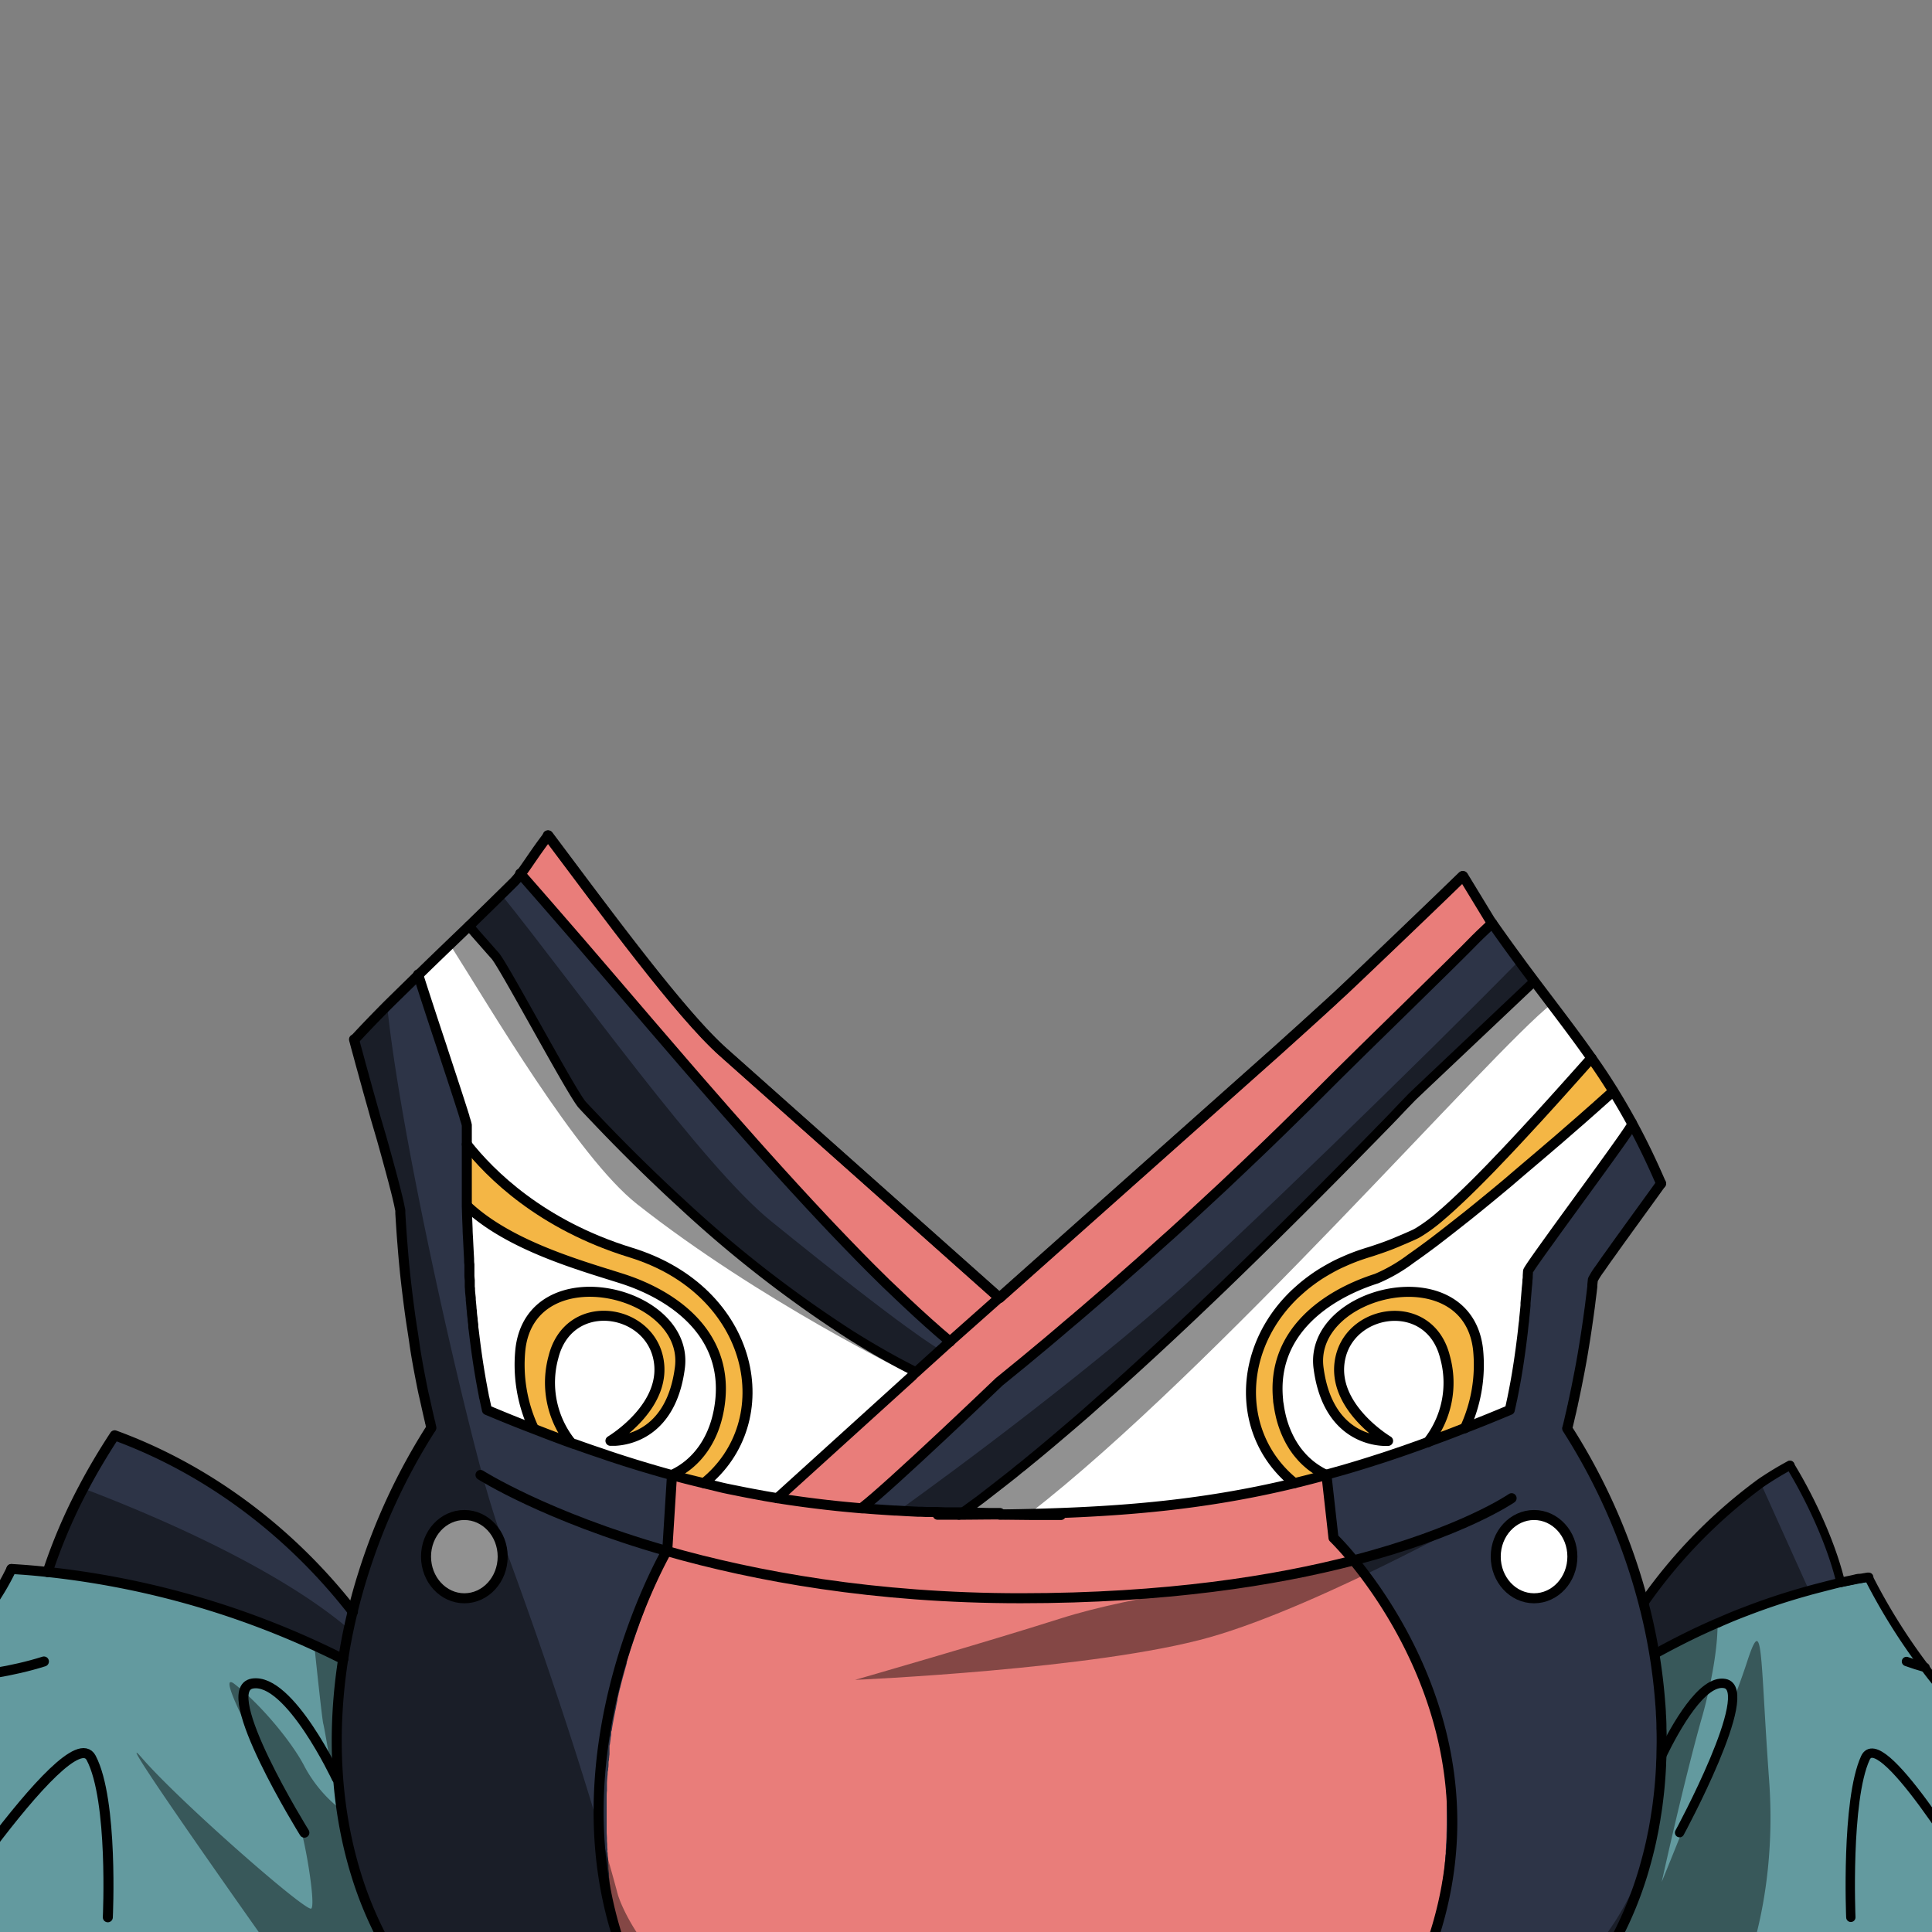 <svg xmlns="http://www.w3.org/2000/svg" xmlns:xlink="http://www.w3.org/1999/xlink" viewBox="0 0 432 432">
  <rect x="0" y="0" width="432" height="432" fill="#808080" stroke="none"/>
  <defs>
    <style>.BUNTAI_WALRUS_OUTFIT_BUNTAI_WALRUS_OUTFIT-48_cls-1,.BUNTAI_WALRUS_OUTFIT_BUNTAI_WALRUS_OUTFIT-48_cls-10,.BUNTAI_WALRUS_OUTFIT_BUNTAI_WALRUS_OUTFIT-48_cls-12,.BUNTAI_WALRUS_OUTFIT_BUNTAI_WALRUS_OUTFIT-48_cls-9{fill:none;}.BUNTAI_WALRUS_OUTFIT_BUNTAI_WALRUS_OUTFIT-48_cls-2{isolation:isolate;}.BUNTAI_WALRUS_OUTFIT_BUNTAI_WALRUS_OUTFIT-48_cls-3{clip-path:url(#BUNTAI_WALRUS_OUTFIT_BUNTAI_WALRUS_OUTFIT-48_clip-path);}.BUNTAI_WALRUS_OUTFIT_BUNTAI_WALRUS_OUTFIT-48_cls-4{fill:#fff;}.BUNTAI_WALRUS_OUTFIT_BUNTAI_WALRUS_OUTFIT-48_cls-5{fill:#2d3447;}.BUNTAI_WALRUS_OUTFIT_BUNTAI_WALRUS_OUTFIT-48_cls-6{fill:#639a9f;}.BUNTAI_WALRUS_OUTFIT_BUNTAI_WALRUS_OUTFIT-48_cls-7{fill:#e97d7a;}.BUNTAI_WALRUS_OUTFIT_BUNTAI_WALRUS_OUTFIT-48_cls-8{fill:#f4b645;}.BUNTAI_WALRUS_OUTFIT_BUNTAI_WALRUS_OUTFIT-48_cls-10,.BUNTAI_WALRUS_OUTFIT_BUNTAI_WALRUS_OUTFIT-48_cls-12,.BUNTAI_WALRUS_OUTFIT_BUNTAI_WALRUS_OUTFIT-48_cls-9{stroke:#000;stroke-linecap:round;stroke-linejoin:round;}.BUNTAI_WALRUS_OUTFIT_BUNTAI_WALRUS_OUTFIT-48_cls-9{stroke-width:2.24px;}.BUNTAI_WALRUS_OUTFIT_BUNTAI_WALRUS_OUTFIT-48_cls-10{stroke-width:2.09px;}.BUNTAI_WALRUS_OUTFIT_BUNTAI_WALRUS_OUTFIT-48_cls-11{opacity:0.43;mix-blend-mode:multiply;}.BUNTAI_WALRUS_OUTFIT_BUNTAI_WALRUS_OUTFIT-48_cls-12{stroke-width:1.93px;}</style>
    <clipPath id="clip-path">
      <path class="BUNTAI_WALRUS_OUTFIT_BUNTAI_WALRUS_OUTFIT-48_cls-1" d="M-6.89-3.42v441H443.29v-441Zm321.36,270.9a.93.93,0,0,1-.59.21,1,1,0,0,1-.68-.28,25,25,0,0,1-4.38-6.56c-.48,8.51-1.27,18.22-2.5,23.12a1,1,0,0,1-.94.73h-.14a1,1,0,0,1-.82-1c.07-2.06.16-5.08.18-8.62a52.61,52.61,0,0,1-2,7.72c.07,6.19-.69,7.94-.77,8.12a1,1,0,0,1-.87.54h-.08a1,1,0,0,1-.85-.7,54.24,54.24,0,0,0-6.15-12.86l-3.59-2.16c-.63,3-1.3,6-2,9-.37,17.11-1,41.18-1.77,58.86a198.36,198.36,0,0,1-5.17,36.19.05.05,0,0,1,0,0c-.08.38-.18.76-.26,1.14l-.41,1.62c-3.93,16-10.43,33.75-13.44,33.75-2.42,0-2.54-1.74-3.05-9.06l-.4-5.52a1.11,1.11,0,0,1,0-.17c-.41-5.35-1-11.16-1.7-17.67-.1-.94-.21-2-.32-3l-.05-.53c-.07-.67-.13-1.37-.2-2.08l-.09-1c0-.43-.08-.86-.12-1.31l-.13-1.46c-.39-4.49-.8-9.82-1.22-15.86l-.22-3.14c0-.12,0-.18,0-.23-.25-3.7-.51-7.61-.76-11.61l-.18-2.88c-.19-2.91-.37-5.86-.54-8.83-.07-.94-.12-1.9-.18-2.86v-.25c-.38-6.48-.75-13-1.1-19.21l.95-.17-1,.06c0-.06,0-.12,0-.17a.86.86,0,0,1,0-.16s0-.09,0-.13v-.26c0-.14,0-.24,0-.31s0-.27,0-.42V308l0-.5a.66.66,0,0,1,0-.14c0-.17,0-.43,0-.68l0-.52c-.31-5.66-.6-11.06-.86-16l-.14-2.64c-.21-4-.4-7.7-.55-10.89l-.17-3.36c-.29-5.9-.46-9.45-.46-9.45l-.54-9.16a18.64,18.64,0,0,1-2.21,1.44l-.07,0h0a22.3,22.3,0,0,1-7.52,2.43,29,29,0,0,1-3.94.27,30.26,30.26,0,0,1-9.77-1.58l-.08,0a24.67,24.67,0,0,1-8.79-5.1l-.24.19-.44.34-.16.13-.09.06-.06,0-.71.52c-.08,4.76-.19,10.72-.33,17.42l-.08,4.11c-.06,3.41-.14,7-.22,10.61l-.06,2.58c0,1.1,0,2.2-.07,3.32-.12,5-.25,10.12-.38,15.18l-.1,3.69c-.17,6.26-.36,12.44-.56,18.29,0,.56,0,1.13-.05,1.69l-.12,3.41c0,.84-.06,1.67-.1,2.49l-.2,5c0,.75-.06,1.48-.1,2.2v.14c-.17,3.75-.41,7.42-.73,11,0,.37-.06.74-.1,1.1s-.05.7-.09,1.07a2.11,2.11,0,0,0,0,.32c-.06.58-.11,1.09-.17,1.61-.08.8-.16,1.61-.26,2.42-.31,2.82-.68,5.73-1.13,8.86a4.19,4.19,0,0,1-.08.56c-.11.76-.22,1.53-.34,2.28-.23,1.51-.46,3-.71,4.46l-.06.34c-.17,1-.34,2-.52,3-2.79,15.6-6.23,27.62-8.42,32.6-1,2.35-1.75,3.22-2.66,3.22-1.33,0-2.41-.74-3.31-2.28a7.16,7.16,0,0,1-.35-.66,27.35,27.35,0,0,1-1.67-4.87.19.19,0,0,0,0-.07c-.11-.48-.23-1-.36-1.52l.91-.34-.93.24s0-.1,0-.11c0-.19-.08-.41-.13-.62C195.21,401,194.14,393.76,193,384l-.08-.71c-.06-.55-.12-1.11-.17-1.68s-.11-1-.16-1.51a.53.53,0,0,1,0-.15c-.54-5.39-1.1-12.27-1.73-21.12,0-.26,0-.49,0-.72-.06-.83-.12-1.65-.17-2.48l0-.38c-.09-1.2-.17-2.44-.25-3.68,0-.31,0-.65-.07-1q-.21-3-.4-6.07l-.15-2.29c-.05-.72-.09-1.43-.13-2.12,0-.49-.07-1-.1-1.53l-.12-1.91a1.68,1.68,0,0,1,0-.2c0-.08,0-.25,0-.4s0-.4,0-.64c0-.51-.08-1.05-.11-1.59l0-.75c-.08-1.25-.16-2.52-.23-3.78,0-.59-.08-1.21-.12-1.82-.21-3.73-.43-7.47-.64-11.15-.06-1-.12-2.06-.17-3.09-.13-2.16-.25-4.31-.36-6.42-.05-.81-.09-1.6-.14-2.4l0-.81c-.17-3.1-.33-6.14-.48-9.05l-.08-1.45c-.06-1.22-.13-2.41-.18-3.57l-.08-1.39-.09-1.76,0-.73c-.05-.92-.09-1.82-.13-2.7,0-.47,0-.93-.07-1.4a1.47,1.47,0,0,1,0-.27l-.19-3.82v-.11l-.23-4.78c0-.32,0-.61,0-.91l0-.79-1.43.58-1.34.51a3.05,3.05,0,0,1-.29.11l-.25.09-1,.36-.18.07-.29.1-.22.07-.15,0-.13.05-.1,0-.27.08h0l0,0-.11,0-.23.06h0l-.33.11h0l-.23.08a.88.88,0,0,1-.15,0l-.26.07-.16,0-.24.08-.13,0h0l-11,4.43a47.92,47.92,0,0,0-9.2,12.85,1,1,0,0,1-.78.58h-.11a1,1,0,0,1-.78-.4c-.22-.3-1.29-2.1-1.2-8.19a49,49,0,0,1-4-11.39c0,5.08.13,9.48.28,12.2a1,1,0,0,1-.76,1l-.2,0a1,1,0,0,1-.9-.63c-1.93-5.15-3.14-15.57-3.85-24.38a34.29,34.29,0,0,1-3.65,4.62,22.51,22.51,0,0,1-3.76,3.21.91.91,0,0,1-.54.17,1,1,0,0,1-.73-.33,1,1,0,0,1,0-1.28,17.85,17.85,0,0,0,2.82-4.47v0c4.09-8.93,3.82-22.41,3.7-28.16v-.53a26.44,26.44,0,0,1,3.94-13.81,83.21,83.21,0,0,1,3.71-15.81l-.09-.17a1,1,0,0,1-.13-.47,1,1,0,0,1,.82-.94,2.44,2.44,0,0,0,.1-.24,14.72,14.72,0,0,1,3-4.29c.08-.27.16-.55.24-.85l.32-1c.27-.88.57-1.81.89-2.72s.66-1.77,1-2.5l.13-.27c.06-.14.12-.26.18-.38v0c0-.16,0-.33,0-.49a1.1,1.1,0,0,1,0-.18c-.1-1.55-.17-3.3-.21-5.56v-1.34c0-1.76,0-3.7,0-5.84v-.25c0-.4,0-.78,0-1.17v-.47c0-1.34,0-2.51-.12-3.58s-.19-2.12-.35-3.13c0,0,0-.1,0-.12-.18-1.18-.4-2.35-.69-3.72-.14-.63-.27-1.25-.41-1.87a1.42,1.42,0,0,1,0-.2l-.23-1.1s0-.1,0-.11v0a1.13,1.13,0,0,1,0-.18v0a.7.7,0,0,1,0-.14l-.19-1s0,0,0-.06a44.1,44.1,0,0,1-.64-5.67l0-.67c-.05-1.73,0-3.5.12-5.42.51-7.72,3.1-13.73,8.15-18.92.23-.24.48-.49.73-.73a52.12,52.12,0,0,1,8.85-6.71,31.48,31.48,0,0,1,5.13-9.79,1.46,1.46,0,0,1,.15-.2,31.86,31.86,0,0,1,10.58-8.9c15.19-7.94,35.31-16.16,56.36-9.18l3.7.51c15.92,2.16,28.48,3.87,36,17.3a37.94,37.94,0,0,1,2.32,4.9l.19.16q.41.34.81.72l0,0,0,0c.58.52,1.18,1,1.76,1.58a82,82,0,0,1,7.67,7.88c.26.32.47.58.66.83s.42.53.61.79l.21.29c.11.17.23.33.33.49a14.06,14.06,0,0,1,.89,1.47l.12.21c3.22,6.08,4.55,8.6,3.49,24.53,0,.55-.07,1.1-.1,1.64s-.07,1.07-.09,1.6-.06,1-.09,1.55v.05h0c-.06,1-.11,2-.16,3-.25,5.42-.4,10.79-.45,16,0,.6,0,1.2,0,1.8,0,2.15,0,4.26,0,6.31,0,1.33,0,2.62.06,3.9h0c0,1.3.06,2.59.1,3.84,0,.24,0,.45,0,.65a.92.92,0,0,1,0,.16c0,.23,0,.47,0,.69,0,.48,0,.9.05,1.32l0,.62a5.73,5.73,0,0,1,.38.62l0,.06.38.68a5.64,5.64,0,0,1,.26.55,1.17,1.17,0,0,1,.1.2c.06.14.12.26.17.4l.08.19c0,.09.1.25.16.4s.11.32.15.45.1.3.16.5.17.65.26,1l.12.46.13.55c.17.73.33,1.44.49,2.17.07.33.14.69.2,1,.11.53.19,1,.27,1.44a0,0,0,0,0,0,0,.09.09,0,0,0,0,.05c.05.27.1.56.14.83l0,.11v0c.1.55.19,1.11.27,1.66s.16,1.09.25,1.66.13.94.19,1.42a7.07,7.07,0,0,1,.09.72c.05.33.09.7.13,1.07l.06.47s0,.08,0,.12l.11.95v.11c.05.42.1.93.15,1.43l0,.29a36.27,36.27,0,0,1,2.62,13.71v.52c-.09,6.81-.33,24.89,4.39,32.82A1,1,0,0,1,314.47,267.48Z" />
    </clipPath>
  </defs>
  <g class="BUNTAI_WALRUS_OUTFIT_BUNTAI_WALRUS_OUTFIT-48_cls-2">
    <g id="outfit">
      <g class="BUNTAI_WALRUS_OUTFIT_BUNTAI_WALRUS_OUTFIT-48_cls-3">
        <path class="BUNTAI_WALRUS_OUTFIT_BUNTAI_WALRUS_OUTFIT-48_cls-4" d="M103.83,338.76c4.73,0,8.57,4.16,8.57,9.3s-3.84,9.32-8.57,9.32-8.57-4.18-8.57-9.32S99.09,338.76,103.83,338.76Z" />
        <path class="BUNTAI_WALRUS_OUTFIT_BUNTAI_WALRUS_OUTFIT-48_cls-5" d="M78.85,360.41h0a1.6,1.6,0,0,0,0,.21c-.2.81-.39,1.61-.57,2.42-.34,1.58-.66,3.18-1,4.76-.19,1.08-.37,2.14-.54,3.21-1.29-.66-2.59-1.28-3.88-1.91l-2.79-1.28,0,0-.08,0q-2.08-1-4.23-1.87c-1.41-.61-2.83-1.2-4.25-1.75s-2.57-1-3.86-1.49c-1.58-.62-3.15-1.17-4.74-1.72-1.42-.5-2.86-1-4.28-1.43s-3-.92-4.44-1.35c-2.93-.87-5.89-1.66-8.85-2.37h0l-.08,0c-1.42-.36-2.85-.68-4.27-1-.78-.18-1.56-.35-2.34-.5s-1.68-.35-2.53-.5q-3.75-.72-7.51-1.29c-1.11-.16-2.22-.32-3.32-.46l-.47-.06c-1.36-.17-2.73-.34-4.09-.48a120.45,120.45,0,0,1,8-18.74c2.14-4.08,4.49-8,7-11.84C46.2,328.47,64.81,342.34,78.85,360.41Z" />
        <path class="BUNTAI_WALRUS_OUTFIT_BUNTAI_WALRUS_OUTFIT-48_cls-5" d="M400.24,327.63c2.59,6.31,8.91,16.12,11.35,26.24h0c-.83.19-3,.74-3.78.95l-1.86.48-1.44.38-.06,0a146.84,146.84,0,0,0-14.22,4.69c-.54.2-1.09.41-1.63.63-.74.29-1.48.59-2.22.91l-2.27,1-.07,0-1.79.79-1.78.81c-1.78.82-3.54,1.69-5.3,2.59s-3.49,1.82-5.22,2.78h0c-.12-.73-.24-1.46-.37-2.19-.18-.95-.36-1.89-.55-2.84-.15-.71-.3-1.42-.46-2.13-.11-.52-.23-1-.37-1.57-.05-.26-.12-.53-.18-.79,0,0,0-.05,0-.07v0a1,1,0,0,1,0-.14.36.36,0,0,1,0-.1h0a2.37,2.37,0,0,0-.09-.36c0-.11-.05-.22-.08-.33s0,0,0-.05,0,0,0-.05,0-.06,0-.08h0v0a.64.64,0,0,0,0-.07s0,0,0-.06,0,0,0,0v0s0,0,0,0a.11.11,0,0,1,0,0,.06.06,0,0,1,0,0,.07.07,0,0,1,0-.05c0-.05,0-.09,0-.13a.43.43,0,0,0,0-.05l0-.12v0a.08.08,0,0,1,0,0,114.49,114.49,0,0,1,26.15-26.82A73,73,0,0,1,400.24,327.63Z" />
        <path class="BUNTAI_WALRUS_OUTFIT_BUNTAI_WALRUS_OUTFIT-48_cls-6" d="M93.09,445.34H-30.81c-2.63-23.55,1.73-47.77,10-69.75a56,56,0,0,0,23.4-24.75c2.7.15,5.39.38,8.09.67a188.11,188.11,0,0,1,24.53,4.26h.08l0,0h0a192.68,192.68,0,0,1,34.62,12h0l.1.05c2.25,1,4.48,2.08,6.68,3.19h0c-2.48,16-1.87,32.56,2.83,47.92A83.37,83.37,0,0,0,93.09,445.34Z" />
        <path class="BUNTAI_WALRUS_OUTFIT_BUNTAI_WALRUS_OUTFIT-48_cls-6" d="M448.26,445.35h-94.5l1.11-1.46c1.05-1.45,2.07-2.93,3-4.46q.23-.33.42-.66a2.38,2.38,0,0,0,.18-.3q.43-.69.84-1.38c.17-.28.34-.57.5-.86l.48-.86a5.05,5.05,0,0,0,.25-.45q.48-.85.93-1.74l.17-.34h0l.12-.24c.24-.48.48-1,.71-1.44.4-.8.78-1.62,1.14-2.44l.1-.22.32-.74c.13-.3.27-.6.38-.9,0,0,0,0,0-.05q.42-1,.81-2c.15-.38.29-.76.43-1.14.3-.79.58-1.58.84-2.38a4.56,4.56,0,0,0,.18-.52c.06-.16.11-.33.16-.5.15-.43.29-.87.42-1.31s.35-1.2.52-1.79c.09-.3.17-.61.25-.92s.22-.77.31-1.15c0-.1.06-.2.08-.3s0-.15.05-.22.11-.42.16-.63c.16-.6.3-1.21.43-1.81a.94.94,0,0,0,0-.16c.05-.25.11-.51.16-.76s.12-.54.17-.81a.29.29,0,0,0,0-.09.17.17,0,0,0,0-.07v0s0-.06,0-.09a.07.07,0,0,0,0-.05v0l.06-.3a.13.13,0,0,0,0-.06l.15-.77c0-.2.08-.4.11-.6s.05-.31.08-.47a.59.59,0,0,0,0-.13c0-.09,0-.17,0-.24s0-.21.06-.31,0-.07,0-.11,0-.06,0-.09a.13.13,0,0,1,0-.06c0-.09,0-.17,0-.26s0-.07,0-.1a.5.5,0,0,0,0-.12s0-.09,0-.13,0-.2,0-.3h0v0s0-.06,0-.08a.41.41,0,0,0,0-.11s0,0,0,0l0-.18,0-.18v0s0-.05,0-.06a.09.09,0,0,0,0-.05c0-.13,0-.25.05-.38s.06-.36.08-.55l0-.17c0-.12,0-.24.05-.36s0-.24,0-.35c.06-.41.11-.82.16-1.22,0,0,0,0,0-.08,0-.31.07-.62.11-.92v0s0,0,0,0h0v-.05c0-.12,0-.24,0-.36,0-.3.07-.61.09-.91,0-.15,0-.3,0-.45a.11.11,0,0,1,0-.05.28.28,0,0,0,0-.09c0-.05,0-.11,0-.16l0-.44c0-.18,0-.36.05-.54s0-.36,0-.54,0-.27,0-.41c0-.33.05-.66.07-1,0,0,0,0,0,0a0,0,0,0,0,0,0h0V396c0-.1,0-.21,0-.32h0c0-.31,0-.63.05-.94v-.1c0-.1,0-.2,0-.3s0-.33,0-.5h0c0-.39,0-.78,0-1.17,0-1.09.05-2.19.05-3.28s0-2-.05-3c0-.14,0-.27,0-.4v0c0-.24,0-.47,0-.71s0-.33,0-.5,0-.14,0-.22c0-.37,0-.73-.05-1.1,0-.12,0-.24,0-.36,0-.37,0-.74-.06-1.1a.28.28,0,0,0,0-.09l0-.47a2,2,0,0,1,0-.25,2.45,2.45,0,0,1,0-.27s0-.05,0-.08,0-.08,0-.13v0a.13.13,0,0,0,0-.06.25.25,0,0,1,0-.08v-.1c-.06-.83-.13-1.65-.21-2.47,0-.05,0-.09,0-.14a.13.13,0,0,0,0-.06c0-.07,0-.13,0-.2-.06-.61-.13-1.23-.2-1.83-.09-.78-.19-1.55-.29-2.32-.06-.4-.11-.79-.17-1.18s-.11-.76-.17-1.14h0l-.18-1.08h0q2.6-1.44,5.22-2.78c1.76-.9,3.52-1.77,5.3-2.59.59-.28,1.19-.55,1.78-.81L384,363l.07,0,2.27-1c.74-.32,1.48-.62,2.22-.91.54-.22,1.09-.43,1.63-.63a146.84,146.84,0,0,1,14.22-4.69c.25-.08.5-.14.75-.21l.75-.2,1.86-.48c.83-.21,2.95-.76,3.78-.95l.68-.16q1.31-.3,2.61-.57c1-.21.72-.06,1.74-.25l1-.17h.07l.16,0h0a133.55,133.55,0,0,0,12.61,20.16,76.94,76.94,0,0,0,15.39,15.67l1.78,41.79h0Z" />
        <path class="BUNTAI_WALRUS_OUTFIT_BUNTAI_WALRUS_OUTFIT-48_cls-4" d="M343,338.76c4.73,0,8.57,4.16,8.57,9.3s-3.84,9.32-8.57,9.32-8.57-4.18-8.57-9.32S338.28,338.76,343,338.76Z" />
        <path class="BUNTAI_WALRUS_OUTFIT_BUNTAI_WALRUS_OUTFIT-48_cls-7" d="M324.74,407.42c0,.64,0,1.28,0,1.93,0,1.58-.11,3.2-.26,4.82,0,.57-.09,1.13-.16,1.71-.12,1.14-.26,2.28-.43,3.43,0,0,0,0,0,.07-.08.58-.18,1.17-.29,1.76s-.15.92-.25,1.37-.17,1-.28,1.44c-.26,1.3-.57,2.61-.9,3.92-.1.39-.2.76-.31,1.13a88.16,88.16,0,0,1-3.58,10.55c-.23.55-.45,1.11-.7,1.66-.68,1.57-1.41,3.17-2.21,4.77-.22.45-.45.91-.69,1.37-.46.9-.95,1.81-1.46,2.73-.24.46-.51.91-.77,1.38-.38.67-.77,1.35-1.18,2s-.69,1.15-1.05,1.72c-.7,1.14-1.44,2.29-2.23,3.45q-.79,1.2-1.65,2.4c-1.37,1.94-2.83,3.92-4.4,5.89a32.4,32.4,0,0,1-7.16,6c-19.66,1.28-44.78-.09-72-3.88-18.79,4.62-38.12,5.36-54.8,4.55a83.81,83.81,0,0,1-9.47-6.71c-.58-.62-1.16-1.24-1.72-1.86s-1.11-1.25-1.65-1.88-1-1.22-1.54-1.84a88.87,88.87,0,0,1-8.15-11.77c-.33-.58-.65-1.16-1-1.74s-.57-1.05-.83-1.56A84,84,0,0,1,138,432.72c-.15-.47-.29-.94-.43-1.41l-.09-.31c-.14-.47-.28-.95-.4-1.42a88.62,88.62,0,0,1-2.55-13.13c0-.27-.06-.55-.08-.82s-.08-.57-.1-.85-.05-.44-.06-.65c-.06-.61-.1-1.2-.15-1.8-.09-1.16-.14-2.31-.19-3.46v-.13c-.05-1.21-.07-2.42-.07-3.62,0-.94,0-1.87,0-2.8a.17.17,0,0,0,0-.1c0-.91.07-1.84.12-2.74s.11-1.86.19-2.78.15-1.83.25-2.73.2-1.79.31-2.68.24-1.76.37-2.64.24-1.59.39-2.37A123.52,123.52,0,0,1,138.24,374c.2-.74.41-1.49.63-2.21s.43-1.45.65-2.16.44-1.39.66-2.07l.68-2c.23-.65.45-1.28.68-1.9a130,130,0,0,1,6-14l.42-.81c.53-1,.91-1.69,1.1-2a2.38,2.38,0,0,1,.14-.24l1.05-16.77c2.41.65,4.8,1.27,7.16,1.84,5.54,1.33,11,2.42,16.41,3.33,6.2,1,12.41,1.76,18.82,2.32,2.64.23,5.32.42,8.05.59l.35,0c4.43.28,9,.47,13.74.6a1.73,1.73,0,0,1-.28.19.13.13,0,0,1-.06.05h1.1c2.65,0,5.24,0,7.76-.06a.45.45,0,0,1,.23,0s0,0,0,0c2.2,0,4.34-.08,6.47-.12,22-.54,40.08-2.25,59.43-6.92,2.36-.57,4.74-1.19,7.15-1.84l1.57,14.06.07.08.2.2a.62.62,0,0,1,.14.14l.17.18c.13.12.27.28.42.44a2.16,2.16,0,0,1,.25.27c.5.53,1.13,1.22,1.85,2.05l.46.53c.16.21.34.41.51.62s.29.36.45.54.47.59.73.9l1.38,1.77.39.52c1.56,2.08,3.3,4.56,5.05,7.37.31.49.61,1,.92,1.49,1.23,2,2.45,4.23,3.64,6.58.31.59.59,1.18.89,1.79a97.69,97.69,0,0,1,4.07,9.76c.14.39.28.79.41,1.21a.48.48,0,0,1,.06.18q.21.57.39,1.17c.26.8.51,1.6.74,2.42.06.18.1.36.15.54.23.77.43,1.54.62,2.32a1.43,1.43,0,0,1,.07.28c.24.88.44,1.79.64,2.7s.39,1.92.57,2.9c.11.52.19,1,.27,1.55.05.28.1.57.13.86.25,1.57.44,3.16.58,4.78.06.65.12,1.29.16,1.95,0,.23,0,.48.05.71,0,.71.08,1.43.09,2.16S324.74,406.54,324.74,407.42Z" />
        <path class="BUNTAI_WALRUS_OUTFIT_BUNTAI_WALRUS_OUTFIT-48_cls-5" d="M371.51,386.37c0-.14,0-.27,0-.4v0c0-.24,0-.47,0-.71s0-.33,0-.5,0-.15,0-.23l-.06-1.09c0-.12,0-.24,0-.36,0-.37,0-.74-.06-1.1a.28.28,0,0,0,0-.09v-.12a1,1,0,0,0,0-.17,1.1,1.1,0,0,1,0-.18,2,2,0,0,1,0-.25,2.45,2.45,0,0,1,0-.27s0-.05,0-.08,0-.08,0-.13v-.11a.25.25,0,0,1,0-.08v-.1c-.06-.83-.13-1.65-.21-2.47,0-.05,0-.09,0-.14a.13.13,0,0,0,0-.06,1.21,1.21,0,0,0,0-.19c-.07-.62-.13-1.22-.21-1.84-.09-.78-.19-1.55-.29-2.32v0c-.06-.38-.11-.76-.17-1.14s-.11-.76-.17-1.14h0c-.06-.36-.11-.72-.17-1.08h0c-.12-.73-.25-1.45-.38-2.18-.18-.95-.36-1.89-.55-2.84,0-.12,0-.23-.07-.35-.12-.59-.25-1.18-.39-1.78s-.21-.93-.32-1.39a1.21,1.21,0,0,0-.05-.18c-.06-.26-.12-.53-.19-.79a.17.17,0,0,1,0-.07.36.36,0,0,0,0-.1.28.28,0,0,0,0-.13l0,0a1.21,1.21,0,0,1-.05-.18c0-.06,0-.12,0-.18s-.05-.22-.08-.33,0,0,0-.05,0,0,0-.05,0-.06,0-.08h0v0a.64.64,0,0,0,0-.07.14.14,0,0,1,0-.06v0s0,0,0,0a.09.09,0,0,1,0,0,.06.06,0,0,1,0,0,.07.07,0,0,1,0-.05c0-.05,0-.09,0-.13s0,0,0-.06l0,0s0,0,0-.07h0v0a.08.08,0,0,1,0,0c-.29-1.12-.59-2.22-.91-3.32-.15-.55-.31-1.11-.48-1.66-.09-.27-.17-.54-.25-.81s-.07-.25-.12-.37-.09-.3-.14-.44c-.19-.61-.38-1.22-.58-1.82s-.41-1.21-.62-1.81c-.14-.42-.29-.84-.44-1.26-.39-1.1-.79-2.2-1.22-3.28-.12-.31-.24-.63-.37-.94q-.6-1.56-1.26-3.09c-.19-.46-.39-.92-.59-1.38-.1-.23-.2-.46-.31-.69l-.51-1.16c-.21-.48-.43-.95-.65-1.42-.31-.68-.63-1.35-1-2h0l-.53-1.06a1.14,1.14,0,0,0-.1-.19l-.63-1.26c-.48-.93-1-1.84-1.46-2.76-.06-.12-.12-.24-.19-.36-.27-.49-.54-1-.82-1.46q-1.59-2.86-3.35-5.63c-.19-.31-.39-.62-.6-.94.27-1.06.51-2.14.76-3.22.12-.48.22-1,.32-1.44.05-.21.1-.42.14-.63.21-.91.4-1.83.59-2.75.28-1.34.55-2.7.8-4s.51-2.71.75-4.07c.45-2.64.87-5.29,1.24-7.93.06-.37.11-.74.16-1.13s.13-.91.19-1.38.16-1.22.23-1.82c.14-1.09.28-2.17.4-3.26,0-.13,0-.25,0-.37l.12-1.15a17,17,0,0,1,1.57-2.47l1.28-1.84c.58-.82,1.22-1.71,1.92-2.68.17-.24.34-.49.53-.74.54-.76,1.11-1.55,1.7-2.36l.94-1.31,2.13-2.94,1.63-2.25,2.17-3,.66-.92.72-1h0c-2.2-5.11-4.37-9.55-6.56-13.57l0,.5a.94.94,0,0,1-.14.29v0c-1.67,3.19-20,28-22.8,32.69v0a2.92,2.92,0,0,0-.35.7c0,.33,0,.65-.07,1v0c0,.67-.1,1.33-.16,2-.08,1-.17,2.1-.27,3.14,0,.19,0,.37,0,.55-.09,1-.19,2-.3,3,0,.44-.09.87-.14,1.31l-.12,1.12a.15.15,0,0,0,0,.06c-.07.59-.14,1.17-.21,1.77-.12.92-.23,1.84-.36,2.76s-.26,1.86-.4,2.78c-.28,1.85-.58,3.66-.92,5.42-.15.79-.3,1.57-.46,2.34,0,.13-.05.25-.08.38s-.09.46-.15.69l-.21.91c0,.15-.05.29-.08.42l-.09.41c-3.4,1.43-6.69,2.77-9.91,4h0l-.2.08-.06,0,0,0-.39.15-.35.14-1.05.41c-1.4.55-2.78,1.07-4.15,1.57l-2,.74h0l-1,.38-1,.37-2,.71-2,.7-2,.68q-1.89.65-3.75,1.23c-2.47.8-4.9,1.54-7.31,2.24l-3.58,1h0l.53,4.69v.08l.26,2.26.78,7h0l.06.06.08.08,0,0,.09.09.05.05.09.09.17.18h0l.11.11h0l.06.07.11.12,0,0a.3.3,0,0,0,.08.08h0l0,0,.21.23.3.32.26.28.1.12.07.07c.1.1.19.21.29.32s.13.14.19.22l.2.23a.1.1,0,0,1,0,0l.05.05.09.1.21.24a.1.1,0,0,1,0,.05h0l.18.22a3.88,3.88,0,0,1,.26.31h0a1.34,1.34,0,0,0,.11.14l.4.48h0l0,0,.06.07.24.29a1.34,1.34,0,0,1,.11.14h0l.36.43h0l.09.12,0,0,.05.06.2.22c.11.14.22.28.32.43l.25.33.09.11h0a.18.18,0,0,1,0,.07l.05.06a.61.61,0,0,0,.07.1s0,0,0,0,.19.24.28.37l.11.13.11.15.06.08.34.44h0a1.57,1.57,0,0,0,.19.26l0,.05a3.15,3.15,0,0,1,.22.29l.14.18h0l.44.59.17.24c.09.14.2.29.31.43l.31.45.05.05.2.3a1.3,1.3,0,0,0,.1.15c.51.73,1,1.49,1.55,2.29a0,0,0,0,0,0,0l0,0,.17.26.21.31a.35.35,0,0,0,.05.08c.05.09.11.18.17.27l0,0c.22.34.43.69.66,1.05l.45.73a.6.6,0,0,0,.09.15s.06.1.09.16a.31.31,0,0,1,.05.1l.22.35.06.09c.18.31.37.62.55.94s.35.59.52.89a.56.56,0,0,1,.05.08l.09.15a.3.3,0,0,0,0,.08c.28.49.57,1,.85,1.52l.29.54.3.55h0a.54.54,0,0,0,0,.11c.06.13.12.25.19.37s.14.26.2.39.3.57.45.87c.05.09.09.18.14.28l.3.61h0c.07.15.14.3.22.45.26.52.51,1.06.76,1.6a.14.14,0,0,0,0,.06l.15.32,0,.07,0,.08h0l0,.06s0,0,0,0h0l0,0a2.39,2.39,0,0,1,.13.28,2.29,2.29,0,0,1,.1.23c.15.31.29.63.43,1l0,.07,0,.08,0,.08c.17.38.33.76.49,1.15a.14.14,0,0,1,0,.06h0l.15.38a1.34,1.34,0,0,1,.07.18l.09.21v0h0l0,0h0v0a.56.56,0,0,1,0,.12l.21.52c.13.32.26.65.38,1a.5.5,0,0,1,.05.13c.12.3.24.6.35.91l.08.23c0,.1.07.21.11.31.13.33.25.65.36,1l.08.21c.1.28.2.56.29.84a2.41,2.41,0,0,1,.08.25.16.16,0,0,1,0,.09,1.17,1.17,0,0,1,.06.2,2.09,2.09,0,0,1,.08.23c.09.25.17.5.25.75s.12.35.17.53l.06.18s0,0,0,.05h0l.09.28.09.27.11.38a1,1,0,0,1,0,.12c.06.2.12.4.17.61s0,.17.08.26.05.18.08.27l.12.41c.09.31.18.63.26,1s.17.63.24,1l0,.07s0,0,0,.07,0,0,0,0v0s0,0,0,.07c.06.2.11.39.15.59a.43.43,0,0,1,0,.11c.07.26.14.53.2.8l.12.52c.12.53.23,1.06.34,1.6a1.55,1.55,0,0,0,0,.21s0,.1,0,.16a.25.25,0,0,0,0,.08v.07c0,.13.06.24.08.37s.08.36.11.54a.45.45,0,0,1,0,.16v.06s0,.1,0,.15l0,.18h0c0,.13,0,.26.07.39a.19.19,0,0,1,0,.07.28.28,0,0,1,0,.09.31.31,0,0,0,0,.09.31.31,0,0,1,0,.08.36.36,0,0,1,0,.1c0,.12.05.25.06.38a.24.24,0,0,0,0,.08,2,2,0,0,1,0,.26c0,.1,0,.2.05.3s0,.23,0,.35a.57.57,0,0,1,0,.18l.06.4,0,.19.06.43c.05.32.09.63.12,1a.08.08,0,0,1,0,0c0,.19.05.38.07.58s0,.14,0,.2l0,.2.09.82c0,.38.07.76.11,1.15a.76.76,0,0,1,0,.15v0c0,.05,0,.09,0,.14a.37.37,0,0,1,0,.11c0,.05,0,.1,0,.15,0,.22,0,.45.05.68,0,.08,0,.17,0,.25v0a.62.62,0,0,1,0,.13h0a.2.2,0,0,1,0,.07h0V402c0,.08,0,.16,0,.24v.05h0v.05h0c0,.05,0,.11,0,.16l0,.49v0h0v0h0a2.72,2.72,0,0,1,0,.28.2.2,0,0,1,0,.07h0c0,.06,0,.11,0,.17s0,.23,0,.34a2.62,2.62,0,0,1,0,.28.08.08,0,0,1,0,0c0,.13,0,.26,0,.39s0,.43,0,.65v.36c0,.21,0,.42,0,.63,0,1.32,0,2.67-.05,4,0,.12,0,.24,0,.36,0,.66-.06,1.32-.11,2,0,.1,0,.2,0,.3s0,.2,0,.31l-.06.8v.06h0c0,.1,0,.2,0,.3s0,.36-.05.55,0,.35-.05.53,0,.11,0,.16a1.1,1.1,0,0,1,0,.18c0,.29-.06.58-.1.88a.13.13,0,0,1,0,.06,0,0,0,0,1,0,.05h0c0,.06,0,.11,0,.16s0,.35-.06.54c0,0,0,0,0,0h0a1.11,1.11,0,0,0,0,.19c0,.28-.07.56-.11.84a.68.68,0,0,1,0,.19q-.09.69-.21,1.41c0,.2-.06.41-.1.62s0,.18-.05.27l0,.19c0,.09,0,.18,0,.28a1.42,1.42,0,0,0,0,.2.5.5,0,0,1,0,.12V422l0,.18a.64.64,0,0,0,0,.07l0,.14v0s0,.07,0,.11-.05.28-.08.43-.07.36-.11.53a1.77,1.77,0,0,1,0,.2h0a0,0,0,0,1,0,0v0a.2.2,0,0,1,0,.07l0,.14a1.36,1.36,0,0,1,0,.17l-.09.4-.06.3-.06.28c0,.15-.06.31-.1.48l0,.14c0,.07,0,.14,0,.21a.31.31,0,0,1,0,.08v0s0,0,0,0,0,.15-.05.24a1.89,1.89,0,0,1-.05.23c-.12.49-.24,1-.37,1.48,0,.21-.11.41-.17.62a.09.09,0,0,1,0,.05.18.18,0,0,0,0,.06c0,.09,0,.19-.08.29l0,.11c-.1.37-.21.75-.32,1.13,0,0,0,0,0,0a.13.13,0,0,0,0,.06c-.07.27-.15.55-.24.83h0c0,.06,0,.14-.07.21a1.21,1.21,0,0,1-.05.18h0c-.07.24-.15.49-.23.73,0,.06,0,.12,0,.17h0c0,.07,0,.15-.07.23s-.06.18-.08.26a.42.42,0,0,1,0,.1c-.08.25-.17.51-.26.76s-.07.24-.11.36c-.12.35-.24.71-.37,1.07a1.12,1.12,0,0,1-.05.13.42.42,0,0,1,0,.1c0,.05,0,.09,0,.14-.14.4-.29.8-.44,1.21h0a2,2,0,0,0-.1.26l-.11.27c-.1.26-.2.52-.31.79s-.1.28-.16.42-.18.47-.28.71c0,0,0,0,0,0l-.05.12a.14.14,0,0,0,0,.06c-.23.55-.46,1.11-.7,1.66s-.34.79-.52,1.18a.11.11,0,0,1,0,.07c-.12.28-.25.56-.38.83a1.69,1.69,0,0,1-.12.27c-.17.37-.34.74-.53,1.12l0,.1c0,.08-.07.15-.1.22s-.07.14-.11.22-.1.2-.14.3-.08.17-.13.26c-.21.43-.43.86-.65,1.3l-.07.14,0,0,0,.09c-.23.45-.47.91-.72,1.37,0,.07-.07.14-.11.2l0,.07-.07.13-.43.8c0,.08-.09.16-.14.24l-.31.56-.18.31a2.14,2.14,0,0,1-.17.3s-.05.08-.07.13l-.13.24a.63.63,0,0,0-.07.12l-.08.13,0,0-.05.1,0,0-.1.18-.1.18,0,0,0,0a.6.6,0,0,1-.09.15c-.18.29-.35.6-.53.89a.09.09,0,0,1,0,0l-.09.14c-.05.09-.1.18-.16.27-.16.28-.34.56-.51.84l0,.06c0,.08-.1.16-.16.24a.35.35,0,0,1-.05.08,4.11,4.11,0,0,1-.24.39c-.08.13-.17.26-.25.4l0,.05-.07.11-.15.24c-.09.15-.2.31-.29.47h0a.43.43,0,0,0,0,.07c-.35.55-.72,1.09-1.09,1.64l-.33.5,0,.05a1.7,1.7,0,0,0-.1.14l-.07.09q-.15.24-.33.48a3.71,3.71,0,0,1-.23.32.41.41,0,0,1-.05.09l0,0a3.1,3.1,0,0,1-.18.26.59.59,0,0,1-.08.11h0c-.07.11-.15.21-.23.32l-.15.22a.3.3,0,0,1-.07.1l-.12.16c-.5.71-1,1.43-1.56,2.15-.26.36-.53.73-.81,1.09l0,0,0,.06,0,.05v0l0,0h0l0,0-.75,1-.75,1s-.28.32-.76.82l-.35.37-.24.24-.27.27-.6.57c-.34.32-.7.65-1.08,1l-.9.75c-.25.2-.5.4-.76.59s-.46.34-.69.5l-.41.28a4.94,4.94,0,0,1-.42.27c-.23.14-.45.28-.68.4l2.42-.17c3.18-.25,6.21-.56,9.07-.95l2.11-.31c1.39-.21,2.74-.45,4-.7.65-.13,1.29-.25,1.91-.39s1.24-.27,1.85-.42l.66-.16.58-.14.14,0,.58-.15c.51-.14,1-.28,1.51-.43q1.5-.44,2.88-.93l1-.37,1-.38h0l1.16-.49,1-.4,1-.42c.57-.25,1.14-.49,1.71-.76s1.11-.52,1.65-.8l.43-.22.88-.47.43-.24,1.08-.59c.5-.29,1-.58,1.49-.89s1.12-.71,1.68-1.08c.19-.11.39-.24.58-.37.46-.31.92-.63,1.37-1l.8-.58c.14-.1.28-.2.41-.31l1.11-.84.29-.23.06,0,.34-.28.3-.24.09-.07.67-.56.64-.56c.37-.31.75-.64,1.12-1l.6-.55.6-.57c.44-.41.87-.82,1.29-1.26l.6-.6c.2-.2.4-.41.59-.63h0c.39-.39.79-.8,1.16-1.23l.16-.18h0l.21-.24c.41-.45.8-.89,1.18-1.35h0l0,0,0,0c.42-.49.84-1,1.24-1.49s.83-1,1.23-1.53h0l1.09-1.46c1.05-1.45,2.07-2.93,3-4.46l.42-.66a2.38,2.38,0,0,0,.18-.3q.43-.69.84-1.38c.17-.28.34-.57.5-.86l.48-.86a5.05,5.05,0,0,0,.25-.45q.48-.85.93-1.74l.17-.34a3.59,3.59,0,0,0,.17-.34c.23-.44.45-.89.67-1.34.4-.8.78-1.62,1.14-2.44l.1-.22.32-.74c.13-.3.26-.6.38-.9,0,0,0,0,0-.05q.42-1,.81-2c.15-.38.29-.76.43-1.14.3-.79.58-1.58.84-2.38l.18-.52c0-.16.11-.33.16-.5.15-.43.29-.87.42-1.31s.35-1.2.52-1.79c.09-.3.17-.61.25-.92a2.79,2.79,0,0,0,.1-.39c.06-.2.12-.41.17-.63l0-.1a0,0,0,0,0,0,0c0-.1.06-.2.08-.3s0-.15.05-.22.11-.42.16-.63c.16-.6.3-1.21.43-1.81l0-.16c0-.07,0-.15.05-.22l.12-.54c.06-.27.12-.54.17-.81v-.06a.19.19,0,0,0,0-.07,0,0,0,0,0,0,0v0s0-.06,0-.09V410a.29.29,0,0,0,0-.09,3.58,3.58,0,0,0,.09-.45c0-.17.07-.35.1-.53s.07-.36.1-.54a.06.06,0,0,0,0,0v0c0-.16.05-.31.08-.47a.59.59,0,0,0,0-.13c0-.09,0-.17,0-.24l.06-.37v-.05h0s0-.06,0-.09a1.1,1.1,0,0,1,0-.18,2,2,0,0,0,0-.24.5.5,0,0,0,0-.12.57.57,0,0,0,0-.13c0-.09,0-.19.05-.29h0v0s0-.06,0-.08a.41.41,0,0,0,0-.11s0,0,0,0l0-.18a.88.88,0,0,0,0-.17h0v0s0-.05,0-.06v0h0s0,0,0,0a.28.28,0,0,0,0-.09c0-.09,0-.18.05-.27s.06-.36.08-.55l0-.17c0-.12,0-.24.05-.36s0-.24,0-.35c.06-.41.11-.82.16-1.22,0,0,0,0,0-.08,0-.31.07-.62.11-.92v0s0,0,0,0h0V401c0-.1,0-.2,0-.31,0-.3.07-.61.09-.91,0-.15,0-.3,0-.45a.11.11,0,0,1,0-.05.28.28,0,0,0,0-.09l0-.3q0-.13,0-.3c0-.1,0-.21,0-.31a2.11,2.11,0,0,0,0-.26c0-.11,0-.23,0-.36a.93.93,0,0,0,0-.14h0c0-.13,0-.27,0-.4,0-.33.05-.66.07-1,0,0,0,0,0,0a0,0,0,0,0,0,0h0v0h0a0,0,0,0,0,0,0c0-.1,0-.21,0-.31s0,0,0,0h0c0-.31,0-.63.05-.94v-.1c0-.11,0-.21,0-.31s0-.32,0-.47h0c0-.39,0-.78,0-1.17,0-1.09.05-2.19.05-3.28S371.54,387.36,371.51,386.37ZM337,341.46l.32-.32a6,6,0,0,1,.59-.54c.09-.05.17-.12.26-.18l.21-.17a3.51,3.51,0,0,1,.4-.27l.27-.16a1.91,1.91,0,0,1,.28-.15c.15-.08.3-.14.45-.21a7.69,7.69,0,0,1,.72-.28l.13-.05a3.83,3.83,0,0,1,.58-.16,1.22,1.22,0,0,1,.26-.06,4.89,4.89,0,0,1,.53-.09,4.53,4.53,0,0,1,.53-.05l.51,0c.21,0,.43,0,.64,0a4.91,4.91,0,0,1,.67.08,2.7,2.7,0,0,1,.41.08l.42.1.41.14a6,6,0,0,1,.66.26l.32.14.18.09.46.26a4.17,4.17,0,0,1,.44.29c.15.1.29.21.43.32s.28.22.41.34l.38.37a6.64,6.64,0,0,1,.51.55c.15.18.29.37.43.56a8.18,8.18,0,0,1,.45.69,8.53,8.53,0,0,1,.44.85,6.81,6.81,0,0,1,.31.74,2.29,2.29,0,0,1,.12.37,1.61,1.61,0,0,1,.09.29c0,.12.07.25.1.37s.05.2.07.29a4.54,4.54,0,0,1,.09.51c0,.17.05.34.07.51l0,.32c0,.25,0,.5,0,.76,0,5.14-3.84,9.32-8.57,9.32s-8.57-4.18-8.57-9.32a8.51,8.51,0,0,1,0-.88,1.52,1.52,0,0,1,0-.21c0-.11,0-.23,0-.34s0-.05,0-.08.06-.34.09-.49l.06-.31a1.82,1.82,0,0,1,.08-.29c0-.13.07-.27.11-.4s.09-.27.14-.41.21-.52.32-.78a8,8,0,0,1,.44-.82c.05-.09.11-.18.16-.28a7.54,7.54,0,0,1,.71-1,2.61,2.61,0,0,1,.27-.31Z" />
        <path class="BUNTAI_WALRUS_OUTFIT_BUNTAI_WALRUS_OUTFIT-48_cls-5" d="M167.07,473.15c-.28-.16-.56-.34-.84-.52l-.84-.55-.83-.56c-2.26-1.54-4.29-3.12-5.35-4l-.09-.08-.05,0-.29-.23-.26-.21-.08-.07h0l-.61-.66c-.12-.12-.22-.24-.33-.36l-.77-.84-.67-.75-.25-.29q-.42-.46-.81-.93-.19-.21-.36-.42l-.35-.42-.36-.41a.61.61,0,0,0-.07-.1s0,0,0,0,0,0,0,0a.1.1,0,0,1,0-.05s0,0,0,0,0,0,0,0v0l0,0h0l0,0h0l0,0-.13-.15c-.24-.29-.48-.58-.7-.87l-.29-.37a1.57,1.57,0,0,1-.17-.21l-.13-.18h0s0,0,0,0,0,0,0,0l0,0h0a.18.18,0,0,0,0-.07l-.05-.07,0,0,0,0h0l-.48-.64a.79.79,0,0,1-.12-.15h0l-.13-.17-.13-.18-.53-.72,0,0a.43.43,0,0,0,0-.07l0-.06-.71-1-.55-.77-.07-.11c-.37-.54-.73-1.07-1.08-1.61a.47.47,0,0,0-.07-.12c-.12-.17-.23-.33-.34-.51-.33-.5-.64-1-.95-1.5l0,0s0,0,0,0h0l-.39-.64c-.1-.16-.2-.32-.29-.48l-.28-.47-.11-.19c-.35-.6-.69-1.2-1-1.81a.64.64,0,0,1-.08-.14c0-.05,0-.09-.07-.14h0c0-.06-.07-.12-.1-.19l-.26-.48,0-.05,0-.06a1.24,1.24,0,0,1-.1-.2c-.17-.31-.33-.61-.48-.92,0,0,0,0,0-.05l0-.08v0l-.06-.12a.25.25,0,0,1,0-.07,0,0,0,0,0,0,0,.2.2,0,0,1-.05-.09l-.23-.46-.22-.44c-.05-.1-.1-.19-.14-.29s-.17-.33-.24-.49a.61.61,0,0,1-.05-.12l0,0a0,0,0,0,1,0,0h0a1.3,1.3,0,0,0-.08-.17,1,1,0,0,0-.07-.15l-.06-.11a1.09,1.09,0,0,1-.08-.15.53.53,0,0,1-.06-.14h0a2.72,2.72,0,0,1-.11-.25c0-.09-.09-.19-.13-.28s-.11-.23-.16-.35a1.69,1.69,0,0,1-.12-.28c-.09-.18-.17-.35-.24-.53s-.09-.2-.13-.3-.17-.38-.24-.57l-.16-.37c-.21-.5-.42-1-.61-1.51l0-.09-.06-.13c0-.07-.06-.13-.08-.19a1.21,1.21,0,0,1-.05-.14s0,0,0,0l0-.07h0a1.25,1.25,0,0,1-.09-.25.06.06,0,0,0,0,0,.36.36,0,0,1,0-.09s0,0,0,0l-.09-.23a2.75,2.75,0,0,1-.17-.45c-.16-.43-.32-.86-.46-1.29-.09-.24-.17-.47-.25-.71a.56.56,0,0,1,0-.12.64.64,0,0,1-.06-.18,4,4,0,0,1-.15-.45,1.59,1.59,0,0,1-.07-.2s0,0,0,0-.11-.33-.16-.5c-.14-.42-.27-.84-.4-1.27-.07-.21-.13-.43-.19-.64,0-.05,0-.1-.05-.15s0,0,0-.05q-.17-.53-.3-1.05l-.06-.24a2.17,2.17,0,0,1-.07-.24,3.6,3.6,0,0,1-.12-.44,2.17,2.17,0,0,1-.07-.24c-.07-.23-.13-.46-.19-.69a.2.2,0,0,1,0-.07l-.15-.6-.09-.38c-.08-.3-.15-.61-.22-.91a3.67,3.67,0,0,1-.11-.5,2,2,0,0,1,0-.24.19.19,0,0,1,0-.08c0-.16-.07-.32-.11-.48s0-.21-.08-.31-.05-.23-.06-.34-.1-.48-.14-.72a.41.41,0,0,1,0-.16c0-.18-.08-.36-.11-.55s-.1-.5-.14-.75-.07-.35-.1-.52l0-.2s0,0,0-.06a.78.78,0,0,1,0-.14v0h0s0,0,0,0h0v0s0-.07,0-.1a.22.22,0,0,1,0-.08s0,0,0,0a.69.69,0,0,1,0-.2v0h0s0-.06,0-.08l-.12-.71v-.05a.36.36,0,0,0,0-.11c0-.08,0-.18,0-.26s-.06-.38-.08-.56a.43.43,0,0,1,0-.11s0-.07,0-.11l0-.21a2.34,2.34,0,0,1,0-.26.5.5,0,0,0,0-.12h0c-.06-.37-.1-.75-.14-1.13a.57.57,0,0,1,0-.13c0-.11,0-.19,0-.29l0-.19a.22.22,0,0,1,0-.08c0-.19-.05-.37-.06-.56v-.07a.15.15,0,0,1,0-.07.78.78,0,0,1,0-.22.25.25,0,0,1,0-.08.09.09,0,0,0,0-.05l0-.29c0-.31-.06-.61-.08-.91s0-.52-.07-.78,0-.33,0-.5a0,0,0,0,0,0,0v-.08a6.16,6.16,0,0,1-.05-.75,1.28,1.28,0,0,1,0-.19c0-.34-.05-.67-.06-1,0-.13,0-.26,0-.39a0,0,0,0,1,0,0h0c0-.46-.05-.92-.07-1.39v-.16c0-.48,0-1,0-1.41v-.21c0-1.14,0-2.27,0-3.4,0,0,0,0,0,0s0,0,0,0,0,0,0-.05a.48.48,0,0,1,0-.12s0,0,0,0h0v0s0,0,0,0h0s0,0,0,0a.17.17,0,0,1,0-.07v-.28a.81.81,0,0,0,0-.15c0-.16,0-.32,0-.47v-.06c0-.23,0-.46,0-.69s0-.26,0-.39,0-.36,0-.53c0-.48,0-1,.07-1.42l0-.51q0-.26,0-.54a.13.13,0,0,1,0-.06c0-.11,0-.21,0-.32l0-.38s0,0,0,0q.06-.94.15-1.86c0-.27,0-.54.08-.81s0-.45.07-.68,0-.33.05-.49l0-.21c0-.07,0-.14,0-.21,0-.23,0-.45.07-.68s0-.45.08-.68c0-.05,0-.1,0-.15s.05-.38.07-.56V391s0,0,0-.05,0-.21,0-.31v0h0a.08.08,0,0,0,0,0c0-.19,0-.39.08-.58.06-.44.13-.88.18-1.31h0c0-.26.09-.52.13-.78,0,0,0-.07,0-.1s0-.21,0-.31a.36.36,0,0,0,0-.1c0-.15,0-.3.08-.44s.07-.43.11-.64c.08-.5.17-1,.26-1.48s.16-.85.24-1.26.11-.57.17-.85c0-.13.05-.25.08-.38s.1-.51.16-.76a.25.25,0,0,0,0-.07c0-.12.05-.23.07-.35.07-.37.15-.73.23-1.09,0,0,0,0,0-.05a.06.06,0,0,0,0,0,.06.06,0,0,1,0,0,.07.07,0,0,0,0-.05v0s0-.09,0-.14c.08-.35.17-.71.25-1.06,0-.18.09-.37.13-.55a.07.07,0,0,1,0,0c0-.19.09-.39.14-.59s0-.2.07-.3.08-.33.12-.48a.05.05,0,0,0,0,0c.41-1.6.83-3.14,1.26-4.63a1.55,1.55,0,0,1,.06-.23s0,0,0,0,0,0,0,0h0a1.54,1.54,0,0,0,.05-.17s0-.06,0-.08l0-.09a.65.65,0,0,0,0-.13l.27-.89c0-.08,0-.16.07-.25l.09-.27c.08-.26.17-.52.24-.77s.09-.28.13-.42a.08.08,0,0,1,0,0c0-.11.08-.23.11-.34l.12-.37a2.83,2.83,0,0,1,.11-.31c.11-.35.22-.68.33-1,.34-1,.68-2,1-2.9h0l.33-.92a.3.3,0,0,0,0-.08c.1-.28.2-.55.31-.82h0l.33-.88c0-.12.1-.23.14-.35l0-.06a1.67,1.67,0,0,1,.08-.2v0a2.09,2.09,0,0,1,.08-.23s0,0,0,0l.21-.54.1-.25h0a.36.36,0,0,0,0-.11l.08-.21c0-.09.08-.19.11-.28s.12-.27.17-.41l0-.07,0-.06c.06-.16.13-.31.19-.47s.11-.25.16-.38.11-.26.16-.38c.43-1,.84-1.95,1.24-2.83l.06-.15c0-.06.05-.11.08-.16s0,0,0,0l.24-.52c.08-.18.16-.36.25-.53l.2-.44h0l0-.07q.57-1.2,1-2.16l.08-.15.07-.16h0l0-.07c.09-.18.18-.36.27-.52l.1-.18v0h0l.07-.14s0,0,0,0a.25.25,0,0,1,0-.07s0,0,0-.05l0-.09h0c.06-.11.11-.22.17-.32h0a.79.79,0,0,0,0-.09c.09-.17.19-.34.26-.49s0-.09.07-.13a.54.54,0,0,0,.05-.11.56.56,0,0,1,0-.08h0l.07-.11c0-.07.07-.12.09-.18h0c0-.05.05-.09.07-.14l.11-.18s0,0,0-.05h0l1.06-16.77c-4.43-1.23-9-2.61-13.68-4.18-1.47-.48-2.95-1-4.45-1.52l-1.57-.55-.69-.25-.73-.26-.1,0h0l-.48-.18-.95-.35h0c-.68-.23-1.33-.49-2-.74-1.35-.5-2.73-1-4.12-1.57l-2.1-.82h0c-3.22-1.26-6.51-2.6-9.91-4-.18-.83-.37-1.68-.55-2.54,0-.21-.1-.43-.14-.64-.13-.65-.26-1.31-.38-2-.34-1.81-.65-3.67-.94-5.56-.13-.87-.26-1.75-.38-2.64s-.25-1.89-.37-2.84c0-.48-.11-.95-.17-1.43s-.09-.75-.13-1.13l0-.31c0-.4-.09-.8-.13-1.21s-.09-.81-.13-1.22c0-.16,0-.31,0-.47,0-.34-.07-.67-.1-1-.05-.56-.11-1.11-.16-1.68a2.11,2.11,0,0,0,0-.25s0-.07,0-.11c-.06-.69-.12-1.38-.17-2.08v-.07c0-.23,0-.45-.05-.68s0-.38,0-.57,0-.37,0-.56c0-.42-.05-.83-.08-1.25a2.11,2.11,0,0,1,0-.25c0-.16,0-.32,0-.49s0-.23,0-.35,0-.09,0-.13c0-.24,0-.48,0-.71l0-.38c0-.41-.05-.82-.07-1.23-.08-1.49-.16-3-.23-4.45,0-.74-.07-1.48-.1-2.21l-.09-2.21c0-1-.07-1.95-.1-2.92s0-1.77-.07-2.66c0-.3,0-.6,0-.9l0-1.73v-.11c0-.56,0-1.13,0-1.68s0-1.16,0-1.73,0-1.14,0-1.71c0-1.14,0-2.24,0-3.35v-2.2c0-.21,0-.44,0-.66v-.61c0-.29,0-.57,0-.85a10.25,10.25,0,0,0-.32-1.15c-.06-.19-.13-.4-.2-.64l0-.09c0-.11-.07-.23-.11-.35s-.1-.3-.15-.47-.1-.33-.16-.51l-.36-1.12-.32-1c-.44-1.37-1-2.94-1.51-4.63-.13-.42-.27-.85-.42-1.28l-1.69-5.15L98.75,234c-1.83-5.54-3.68-11.16-4.85-14.81l-.22-.68c-.07-.21-.13-.41-.19-.61-2.38,2.3-4.69,4.58-7,6.86-2.53,2.55-5,5.09-7.39,7.69h0l.21.8v0c.11.41.22.84.34,1.27.23.86.47,1.76.73,2.68.12.46.25.93.38,1.4h0c.18.62.35,1.26.53,1.9q.12.5.27,1c.19.65.37,1.31.55,2s.37,1.34.56,2l.63,2.27h0L84,250l1.25,4.45h0c.54,1.93,1.06,3.81,1.54,5.56h0c.4,1.45.77,2.83,1.1,4.08.06.25.13.5.19.75q.19.72.36,1.38l.31,1.26c.1.4.18.77.26,1.11.12.52.22,1,.29,1.37s.09.49.12.69,0,.37.06.51c.08,1.45.17,2.89.27,4.34.06.83.12,1.65.19,2.47h0q.31,4.06.75,8.08c.29,2.68.62,5.37,1,8h0q.42,3,.9,6c.32,2,.68,4,1,6,.18,1,.37,2,.57,3,.14.74.29,1.48.45,2.23q.42,2.08.9,4.17h0a2.5,2.5,0,0,0,.07.26q.24,1.11.51,2.22c0,.13.07.29.1.42s.06.26.09.39l.06.23a.7.7,0,0,0,0,.12.43.43,0,0,0,0,.11h0c-.13.21-.26.42-.4.63s-.27.42-.4.64c-.27.42-.52.84-.78,1.26l0,.07c-.09.13-.17.27-.25.41l0,.05,0,0h0l0,0s0,0,0,0a.12.12,0,0,1,0,.07,0,0,0,0,0,0,0l0,.07c-.21.35-.41.7-.62,1-.47.79-.93,1.58-1.37,2.39l-.48.88c-.49.89-1,1.79-1.45,2.69s-1,1.85-1.42,2.79l0,0c0,.09-.07.17-.11.25-.6,1.21-1.18,2.44-1.73,3.69l-.42.93c-.18.39-.35.78-.51,1.18s-.26.58-.38.87c-.39.9-.77,1.81-1.13,2.73s-.65,1.65-1,2.48c-.06.15-.12.3-.17.46s-.15.41-.23.61-.15.42-.22.62-.22.58-.32.87-.21.59-.31.89c-.44,1.26-.86,2.52-1.26,3.79s-.87,2.83-1.27,4.25c-.2.71-.39,1.43-.57,2.15s-.36,1.44-.54,2.16h0a.19.19,0,0,1,0,.07.5.5,0,0,0,0,.12h0a.93.93,0,0,1,0,.13h0l-.12.54c-.14.58-.27,1.16-.4,1.74,0,.2-.09.39-.13.58-.07.35-.14.71-.22,1.06,0,.18-.07.35-.11.53a1.55,1.55,0,0,0,0,.21c-.13.65-.25,1.3-.37,1.95l0,.15a.29.29,0,0,1,0,.09c0,.23-.09.46-.13.7s0,.2-.05.29c-.06.31-.11.62-.16.93a0,0,0,0,1,0,0s0,.06,0,.09c-.08.45-.15.91-.22,1.36h0c-.09.58-.18,1.17-.26,1.76,0,.35-.1.71-.14,1.07,0,0,0,0,0,0-.13.94-.24,1.88-.34,2.82s-.19,1.89-.27,2.84-.15,1.9-.21,2.85l0,.46c0,.49,0,1-.07,1.46v.05l0,.89c0,.4,0,.81,0,1.21s0,.69,0,1c0,.68,0,1.35,0,2s0,1.14,0,1.71c0,.3,0,.61,0,.92s0,.87,0,1.31,0,1.1.07,1.65.07,1.21.11,1.82.09,1.21.14,1.82c0,.43.08.86.13,1.29s.11,1.09.17,1.64c.08.81.18,1.61.3,2.42.06.46.13.93.21,1.4s.11.73.17,1.09a.09.09,0,0,0,0,.05c.13.83.28,1.65.44,2.47.07.35.13.7.2,1.05q.23,1.11.48,2.22c.17.74.34,1.47.53,2.2s.37,1.47.58,2.19.41,1.46.63,2.18c.37,1.2.76,2.39,1.18,3.57s.93,2.49,1.43,3.72c.16.39.33.8.5,1.18.22.55.47,1.09.71,1.64l.37.79a1.08,1.08,0,0,0,.08.19,3.39,3.39,0,0,0,.18.39l.1.19c.18.4.37.79.57,1.18l.46.93c.37.72.75,1.45,1.15,2.16.14.27.29.54.45.8l.28.51c.28.5.58,1,.88,1.51.4.66.81,1.31,1.22,2s1,1.53,1.52,2.28c.24.36.49.71.74,1.06s.66.92,1,1.37l.72,1v0c.45.58.9,1.15,1.37,1.7a.27.27,0,0,0,.07.08,1.87,1.87,0,0,0,.28.35c.19.25.39.48.59.71s.32.38.49.57l.11.12c.13.16.25.3.38.44s.39.44.59.65.36.41.55.61h0l.44.46.09.1c.18.2.35.38.54.57l.11.1c.28.3.58.61.87.88l.18.19a4.68,4.68,0,0,0,.39.38,1.14,1.14,0,0,0,.16.15l.41.4.17.16.11.1.06.05v0a.1.1,0,0,0,0,0h0a1.8,1.8,0,0,0,.21.19l.85.79c.24.19.46.4.7.61h0a1,1,0,0,0,.16.14l.62.54c.42.36.84.7,1.28,1s.72.59,1.1.87l0,0,.18.14h0c.44.34.88.68,1.34,1,.14.11.28.2.42.29.33.25.66.48,1,.7.13.1.27.19.41.28h0l.22.14,1.59,1,0,0c.31.2.63.38.94.57l.65.37.61.35c.33.19.68.37,1,.55l.38.21.76.38.1.06a.67.67,0,0,1,.12.06c.49.25,1,.49,1.5.73s.89.4,1.34.6h0l.19.08.52.22a.25.25,0,0,1,.09,0l.34.14,1.32.53h0l.08,0,.27.06.13,0,.19.05.22.05.5.13.52.12.15,0h0l.53.12.08,0,.19.05.2,0,1.29.29h0l.26.06.21.05,1.67.36.51.1h0l.12,0h0l.16,0h0l.75.16h0c.45.1.92.19,1.41.28l.69.14,1.45.27.74.14.78.14,3.07.54.2,0c1.11.19,2.27.37,3.47.56l2,.3,2,.28h0c1,.14,2,.27,3.05.4l1.58.2,1.61.19,2.2.24,3.39.34.19,0,.29,0,1.74.15.4,0,1.8.14.89.07.61,0,2.45.17,1.23.06h.11l.53,0,.59,0ZM103.83,357.38c-.22,0-.43,0-.65,0a6,6,0,0,1-1-.14,2.59,2.59,0,0,1-.4-.09l-.27-.08a3.86,3.86,0,0,1-.48-.16,3.66,3.66,0,0,1-.46-.18l-.35-.17a2.91,2.91,0,0,1-.35-.18l-.31-.18c-.31-.2-.61-.41-.9-.64s-.37-.32-.54-.49a6.4,6.4,0,0,1-.67-.71,3,3,0,0,1-.21-.26,9.37,9.37,0,0,1-1.65-3.33c-.06-.2-.11-.41-.16-.62s-.08-.42-.11-.64-.07-.62-.09-.94c0-.16,0-.32,0-.48s0-.32,0-.48c0-.33,0-.63.09-.93h0c0-.16,0-.31.08-.46.06-.3.13-.6.21-.89s.13-.43.21-.64.16-.42.25-.62c0,0,0,0,0,0s.14-.31.22-.46.19-.36.29-.53a5.29,5.29,0,0,1,.32-.5c.09-.14.19-.27.28-.39a2.88,2.88,0,0,1,.27-.34c.15-.18.31-.35.47-.51l.27-.26a3.33,3.33,0,0,1,.39-.36c.21-.17.44-.33.67-.5l.4-.26.32-.18.48-.25.38-.15.63-.22.6-.17.42-.08.5-.06a3.87,3.87,0,0,1,.48,0h.33a5.85,5.85,0,0,1,.73,0l.36,0,.36.06.69.15.41.14.36.12.35.15.17.08.29.14.46.26c.15.09.29.19.43.29s.29.21.43.32.28.22.41.34a7.36,7.36,0,0,1,.63.62,3.73,3.73,0,0,1,.26.3,2.88,2.88,0,0,1,.27.34c.09.11.17.23.26.35l.35.56a6.84,6.84,0,0,1,.44.85,8,8,0,0,1,.39,1c.05.14.09.28.13.43l.06.21c0,.15.08.3.11.46s0,.25.07.38.07.42.09.64a9.51,9.51,0,0,1,.06,1.08C112.4,353.2,108.56,357.38,103.83,357.38Z" />
        <path class="BUNTAI_WALRUS_OUTFIT_BUNTAI_WALRUS_OUTFIT-48_cls-8" d="M294.83,305.86c2.28,17.43,15.55,16.31,15.55,16.31s-13.29-7.9-10.59-18.89,20-13.22,23.34.18a21.43,21.43,0,0,1-3.86,19c2.69-1,5.46-2,8.28-3.14a33.75,33.75,0,0,0,2.94-17.68C328,280.26,292.56,288.45,294.83,305.86Z" />
        <path class="BUNTAI_WALRUS_OUTFIT_BUNTAI_WALRUS_OUTFIT-48_cls-8" d="M360.73,244l-.22.2-1.05.94c-.69.63-1.43,1.28-2.19,1.95l-.07.07-1.63,1.44-.08.07-1.88,1.66-3,2.61-2.07,1.8c-.39.34-.78.67-1.17,1l-1.94,1.66c-2.33,2-4.72,4-7.13,6.07l-1,.86c-2.75,2.3-5.5,4.57-8.17,6.72l-2,1.59c-2,1.58-3.89,3.07-5.7,4.45q-.45.36-.9.69c-1.49,1.12-2.91,2.16-4.23,3.09l-.78.55a36.1,36.1,0,0,1-7.73,4.48c-11.3,3.61-23.53,12.05-22,27.14,0,.4.09.79.15,1.18s.08.56.13.84.1.55.16.81a22.55,22.55,0,0,0,2.25,6.26,5.24,5.24,0,0,0,.32.57c.1.19.21.37.32.55l.17.25a8,8,0,0,0,.53.76,7.72,7.72,0,0,0,.56.72c.18.23.38.46.58.68l.15.17c.24.26.49.52.74.76s.62.57.94.84.51.41.77.6.6.43.9.62c.14.09.28.18.43.26s.53.31.8.46.58.29.87.43c-1.7.46-3.39.91-5.07,1.32l-1,.24a.53.53,0,0,1-.16,0l-.95.23h0c-12.49-10-12.93-28.22-1.46-40.7.62-.67,1.25-1.32,1.94-1.94s1.39-1.25,2.14-1.84,1.53-1.17,2.34-1.72,1.67-1.07,2.55-1.57,1.8-1,2.75-1.43,1.93-.87,2.95-1.26h0c1-.39,2.07-.75,3.15-1.09.54-.16,1.07-.33,1.6-.51l.26-.09h0c1.83-.6,3.59-1.26,5.28-2,1.12-.46,2.21-.94,3.27-1.42l.47-.23.49-.28a36.19,36.19,0,0,0,5.08-3.78l.93-.8.94-.84c1.71-1.55,3.56-3.31,5.47-5.2l.72-.72.73-.73,2.21-2.25,1.76-1.84.88-.92.35-.36,1.4-1.49a.47.47,0,0,1,.1-.1l1.51-1.61a1.14,1.14,0,0,1,.15-.17l1.34-1.44c1-1.09,2-2.17,3-3.25l2.51-2.76c.58-.63,1.14-1.26,1.7-1.88l1.34-1.49c2.47-2.75,4.7-5.26,6.56-7.34C357.53,239,359.15,241.42,360.73,244Z" />
        <path class="BUNTAI_WALRUS_OUTFIT_BUNTAI_WALRUS_OUTFIT-48_cls-8" d="M116.37,301.66a33.75,33.75,0,0,0,2.94,17.68c2.82,1.11,5.56,2.16,8.25,3.14a21.49,21.49,0,0,1-3.84-19c3.32-13.4,20.63-11.17,23.34-.18s-10.59,18.89-10.59,18.89.38,0,1,0c3.15-.16,12.63-1.83,14.52-16.31C154.3,288.45,118.86,280.26,116.37,301.66Z" />
        <path class="BUNTAI_WALRUS_OUTFIT_BUNTAI_WALRUS_OUTFIT-48_cls-8" d="M141,280.07c-20.13-6.19-31.51-17.66-36.65-24.19,0,4.42.05,9.1.19,13.88,9.53,8.88,25.4,13.24,34.49,16.14,11.3,3.61,23.53,12.05,22,27.14-.9,8.75-5.39,14.32-10.8,16.76,2.41.65,4.8,1.27,7.16,1.84C174.57,317.89,169,288.67,141,280.07Z" />
        <path class="BUNTAI_WALRUS_OUTFIT_BUNTAI_WALRUS_OUTFIT-48_cls-4" d="M364.75,250.86q0,.48-.06,1v0h0a.05.05,0,0,1,0,0c-5.09,7.21-12.25,16.92-17.17,23.94l-.47.66c-2.77,4-4.75,7-5.11,8v0a14,14,0,0,0-.42,1.68v0c-1.29,6.23-2.76,22.52-3.83,28.19,0,.15-.05.29-.08.42l-.09.41c-3.4,1.43-6.69,2.77-9.91,4a33.75,33.75,0,0,0,2.94-17.68c-2.49-21.4-37.94-13.21-35.66,4.2s15.55,16.31,15.55,16.31-13.29-7.9-10.59-18.89,20-13.22,23.33.18a24.36,24.36,0,0,1,.74,5.89c0,.3,0,.6,0,.9s0,.46,0,.69,0,.41-.06.62-.05.48-.08.72c-.07.48-.15,1-.25,1.42-.05.23-.1.46-.16.69l-.18.68a15.58,15.58,0,0,1-.5,1.55c-.11.31-.24.61-.36.91s-.25.58-.38.86a.56.56,0,0,1-.05.08c-.12.26-.25.51-.38.75a21.61,21.61,0,0,1-2.12,3.25h0l-1,.37-1,.37c-1.35.48-2.68,1-4,1.41l-2,.68-3.75,1.23c-2.47.79-4.9,1.54-7.31,2.24l-3.58,1h0c-.29-.14-.59-.28-.87-.43s-.54-.3-.8-.46-.29-.17-.43-.26c-.3-.19-.6-.4-.9-.62s-.52-.39-.77-.6-.63-.55-.94-.84-.5-.5-.74-.76l-.15-.17c-.2-.22-.39-.45-.58-.68s-.38-.47-.56-.72l-.53-.76-.49-.8c-.11-.19-.22-.38-.32-.57a22.55,22.55,0,0,1-2.25-6.26c-.06-.26-.11-.53-.16-.81s-.09-.56-.13-.84-.11-.78-.15-1.18c-1.56-15.09,10.67-23.53,22-27.14a36.1,36.1,0,0,0,7.73-4.48l.78-.55c1.32-.93,2.74-2,4.23-3.09q.45-.33.9-.69c1.81-1.38,3.73-2.87,5.7-4.45.66-.51,1.32-1.05,2-1.59,2.67-2.15,5.42-4.42,8.17-6.72l1-.86c2.41-2,4.8-4.07,7.13-6.07l1.94-1.66c.39-.35.78-.68,1.17-1l2.07-1.8,3-2.61,1.88-1.66.08-.07,1.63-1.44.07-.07,2.19-1.95,1.05-.94.22-.2C362.09,246.16,363.43,248.44,364.75,250.86Z" />
        <path class="BUNTAI_WALRUS_OUTFIT_BUNTAI_WALRUS_OUTFIT-48_cls-4" d="M355.85,236.62c-1.86,2.08-4.09,4.59-6.56,7.34L348,245.45c-.56.62-1.12,1.25-1.7,1.88l-2.51,2.76c-1,1.08-2,2.16-3,3.25l-1.34,1.44a1.14,1.14,0,0,0-.15.17l-1.51,1.61a.47.47,0,0,0-.1.1l-1.4,1.49-.35.36-.88.92-1.76,1.84-2.21,2.25-.73.73-.72.72c-1.91,1.89-3.76,3.65-5.47,5.2l-.94.84-.93.8a36.19,36.19,0,0,1-5.08,3.78l-.49.28-.47.23c-1.06.48-2.15,1-3.27,1.42-1.69.69-3.45,1.35-5.28,2h0l-1.86.59c-1.08.34-2.13.7-3.15,1.1h0c-1,.39-2,.81-2.95,1.26s-1.86.92-2.75,1.43-1.73,1-2.55,1.57-1.59,1.12-2.34,1.72-1.46,1.21-2.14,1.84-1.32,1.27-1.94,1.94c-11.47,12.48-11,30.68,1.46,40.7l-.17.05-.17,0-2.53.59-1.08.24-.31.07-.07,0-1.2.26-.21,0-.83.18-.34.07-.47.1-.14,0-.37.08-2,.39h-.09l-.42.09-.14,0-.26.05-.61.11H278l-2.28.41-1.1.19-1.26.21-1.56.26-.7.1-.49.08-.69.1-.17,0c-1,.16-2.07.31-3.12.44l-.26,0-1.12.15a3,3,0,0,1-.43.06l-.43.06-.46,0-.59.07s0,0,0,0l-.64.08-.54.06-.65.07h-.07l-1.79.2-2,.21-.49,0-.35,0-2.84.26-1.39.12h-.13l-.52,0-.32,0-1.73.12-1.08.08-1,.07a0,0,0,0,0,0,0l-2.08.13-.86.05-3,.16-.39,0-.83,0-.53,0h-.31l-.49,0-.82,0-1.35.06-.86,0h-.14l-1.19,0-.51,0h-.3l-2.93.09-1.15,0h0l-1.59,0-.8,0-1.74,0-2.33,0h0s0,0,0,0h-.24l-2.15,0c-1.43,0-2.83-.06-4.22-.09h-.26l-1.08,0c-.26,0-.53,0-.79,0h0c.81-.57,1.63-1.17,2.47-1.78l1.24-.93h0l.42-.31.42-.31.43-.33h0l1.29-1,1.29-1c.87-.66,1.75-1.35,2.63-2.05l1.79-1.41c.6-.48,1.19-1,1.8-1.45l2.44-2c1.44-1.17,2.88-2.38,4.34-3.61l2.47-2.1,1.93-1.65h0c1.48-1.27,3-2.57,4.46-3.88s3-2.66,4.52-4q3.9-3.49,7.84-7.11c1.75-1.6,3.49-3.22,5.25-4.86s3.5-3.28,5.24-4.93l4.06-3.87,2.33-2.23,4-3.88c10.3-10,20.21-19.94,29-28.94.74-.74,1.45-1.48,2.17-2.22q1.62-1.64,3.17-3.26l2-2.11h0l2-2.07c.57-.58,20.89-19.76,27.22-25.77l3.83,5.06C350.12,228.73,353.06,232.62,355.85,236.62Z" />
        <path class="BUNTAI_WALRUS_OUTFIT_BUNTAI_WALRUS_OUTFIT-48_cls-4" d="M139.06,285.9c-9.09-2.9-25-7.26-34.49-16.14.44,15.52,1.75,32.2,4.82,45.55q5.1,2.15,9.92,4a33.75,33.75,0,0,1-2.94-17.68c2.49-21.4,37.93-13.21,35.65,4.2-1.89,14.48-11.37,16.15-14.52,16.31-.65,0-1,0-1,0s13.3-7.9,10.59-18.89-20-13.22-23.34.18a21.49,21.49,0,0,0,3.84,19q4.62,1.68,9,3.14c4.7,1.57,9.26,2.95,13.69,4.18,5.41-2.44,9.9-8,10.8-16.76C162.59,298,150.36,289.51,139.06,285.9Z" />
        <path class="BUNTAI_WALRUS_OUTFIT_BUNTAI_WALRUS_OUTFIT-48_cls-4" d="M204.9,306.77l-.83.77h0L173.81,335l-2-.34-2-.37c-1.37-.25-2.73-.51-4.09-.79s-2.73-.57-4.11-.87-2.74-.62-4.12-1l.06-.05c.3-.24.59-.48.88-.75a.05.05,0,0,0,0,0l.58-.54h0l.05-.05a2.29,2.29,0,0,0,.24-.22c.2-.19.4-.38.58-.58s.36-.37.51-.55a.29.29,0,0,0,.12-.13.2.2,0,0,0,.09-.09s0,0,0,0,.26-.28.38-.43a7.81,7.81,0,0,0,.53-.64,3.92,3.92,0,0,0,.27-.33,7.62,7.62,0,0,0,.48-.64.38.38,0,0,0,.09-.13c.15-.21.3-.42.44-.64a18.59,18.59,0,0,0,1-1.68c.12-.2.23-.4.34-.61a.09.09,0,0,0,0-.06,4.78,4.78,0,0,0,.23-.45.91.91,0,0,0,.09-.17c.05-.1.1-.2.14-.3s.1-.2.14-.3a1.89,1.89,0,0,0,.11-.25c.12-.24.22-.47.32-.72s.14-.34.2-.52.22-.58.32-.88.19-.56.27-.85a3.36,3.36,0,0,0,.14-.45c.06-.2.11-.4.16-.61s.16-.62.23-.94.08-.38.11-.57a.75.75,0,0,0,.05-.26s0,0,0,0,0,0,0,0c.06-.29.11-.58.15-.88a.2.2,0,0,0,0-.11,1.5,1.5,0,0,0,0-.37.16.16,0,0,0,0-.1q.06-.4.09-.81.06-.64.09-1.29c0-.68,0-1.36,0-2,0-.35,0-.7-.05-1,0-.67-.11-1.34-.2-2s-.16-1.1-.28-1.64c0-.23-.09-.45-.14-.67s-.13-.59-.21-.88l-.21-.77c-.07-.26-.15-.52-.23-.77-.19-.62-.4-1.23-.65-1.84-.07-.19-.15-.38-.23-.57s-.21-.53-.34-.8a9.37,9.37,0,0,0-.4-.85c-.07-.16-.15-.32-.23-.47-.16-.33-.33-.66-.51-1a10.23,10.23,0,0,0-.59-1,30.54,30.54,0,0,0-2.71-3.85c-.14-.18-.29-.36-.44-.53-.48-.57-1-1.14-1.54-1.69l-.28-.28c-.63-.64-1.3-1.26-2-1.86s-1.46-1.21-2.24-1.78-1.59-1.11-2.45-1.64l-.15-.09c-.36-.23-.71-.44-1.08-.64a40.53,40.53,0,0,0-4-2c-.31-.14-.63-.27-1-.4l-1.27-.5q-.33-.14-.66-.24l-.65-.23q-.67-.24-1.38-.45c-2.52-.77-4.9-1.63-7.15-2.55-.56-.22-1.11-.45-1.66-.69l-1.46-.66-.7-.33c-.7-.33-1.39-.67-2.07-1l-.69-.35-.22-.11-1-.55c-1.14-.62-2.24-1.25-3.3-1.9l-1.26-.78-.25-.16-1.29-.85c-.47-.31-.93-.63-1.38-.95s-.89-.63-1.32-.95c-.87-.63-1.69-1.27-2.47-1.91-.39-.31-.77-.63-1.14-.94q-1.66-1.39-3.09-2.76l-.93-.9c-.59-.58-1.15-1.16-1.68-1.72s-.92-1-1.35-1.46-.8-.93-1.17-1.37h0l-1-1.27v0c0-1,0-1.9,0-2.84v-.61c0-.29,0-.57,0-.85a10.25,10.25,0,0,0-.32-1.15c-.06-.19-.13-.4-.2-.64l0-.09c0-.11-.07-.23-.11-.35s-.1-.3-.15-.47-.1-.33-.16-.51l-.36-1.12-.32-1c-.44-1.37-1-2.94-1.51-4.63-.13-.42-.27-.85-.42-1.28l-1.69-5.15L98.75,234c-1.83-5.54-3.68-11.16-4.85-14.81l-.22-.68c-.07-.21-.13-.41-.19-.61,2.29-2.23,4.63-4.48,7-6.78l4.33-4.16c.64.76,1.32,1.55,2,2.35,1.21,1.39,2.5,2.85,3.85,4.36,2,2.21,17.26,31,19.5,33.35.85.93,1.74,1.85,2.63,2.79,3.77,4,7.86,8.14,12.23,12.36.6.59,1.21,1.17,1.82,1.74a.93.93,0,0,0,.14.14c1.65,1.59,3.34,3.17,5.08,4.76a270.28,270.28,0,0,0,38.25,29.76l1.33.82q2.91,1.81,5.84,3.46c.64.37,1.28.72,1.91,1.07q2.67,1.47,5.36,2.81Z" />
        <path class="BUNTAI_WALRUS_OUTFIT_BUNTAI_WALRUS_OUTFIT-48_cls-5" d="M343.09,219.44c-6.33,6-26.65,25.19-27.22,25.77l-2,2.07h0l-2,2.11q-1.54,1.62-3.17,3.26c-.72.74-1.43,1.48-2.17,2.22-8.78,9-18.69,18.95-29,28.94l-4,3.88-2.33,2.23-4.06,3.87q-2.61,2.47-5.24,4.93c-1.76,1.64-3.5,3.26-5.25,4.86q-3.93,3.62-7.84,7.11c-1.51,1.36-3,2.69-4.52,4s-3,2.61-4.46,3.88h0l-1.93,1.65-2.47,2.1c-1.46,1.23-2.9,2.44-4.34,3.61l-2.44,2c-.61.48-1.2,1-1.8,1.45L225,330.81l-2.63,2.05-1.29,1-1.29,1h0l-.43.33-.42.31-.42.31-1.25.93c-.84.61-1.66,1.21-2.47,1.78h0l-.94,0h-1.53l-.42,0c-.6,0-1.22,0-1.84-.07l-.75,0-.74,0-.55,0h-.21l-1.13-.05-.67,0-2.54-.13L201,337.9h-.34c-1.37-.08-2.73-.18-4.06-.28l-1.34-.1L194,337.4l-.39,0-.93-.08c6.25-4.76,30.79-28.27,30.79-28.27q5.52-4.49,11-9.06c.63-.53,1.27-1.06,1.89-1.6,1.22-1,2.44-2.06,3.65-3.1.38-.3.75-.61,1.11-.94l1.06-.9c1.86-1.59,3.7-3.18,5.54-4.78h0l.76-.67c.26-.22.52-.44.77-.67Q255,282.2,260.7,277h0l1.34-1.2.57-.52.76-.7,1.37-1.24c1.26-1.15,2.53-2.33,3.79-3.5,3.3-3,6.57-6.1,9.82-9.2.93-.88,1.87-1.76,2.8-2.67,1.38-1.32,2.78-2.65,4.15-4,.57-.54,1.13-1.09,1.7-1.65q5.89-5.73,11.72-11.61c4.12-4.15,27.13-26.48,31.18-30.72.4-.42,1.45-1.42,2.79-2.68l.66-.62.27-.26c2.1,3,4.1,5.77,6,8.35C340.83,216.41,342,218,343.09,219.44Z" />
        <path class="BUNTAI_WALRUS_OUTFIT_BUNTAI_WALRUS_OUTFIT-48_cls-5" d="M212.44,300l-7.54,6.82-.1,0q-2.69-1.34-5.36-2.81c-.63-.35-1.27-.7-1.91-1.07q-2.92-1.65-5.84-3.46l-1.33-.82a270.28,270.28,0,0,1-38.25-29.76c-1.74-1.59-3.43-3.17-5.08-4.76a.93.93,0,0,1-.14-.14c-.61-.57-1.22-1.15-1.82-1.74-4.37-4.22-8.46-8.38-12.23-12.36-.89-.94-1.78-1.86-2.63-2.79-2.24-2.39-17.52-31.14-19.5-33.35-1.35-1.51-2.64-3-3.85-4.36-.7-.8-1.38-1.59-2-2.35,2.34-2.26,4.72-4.57,7.15-7,.92-.89,1.84-1.81,2.77-2.73l.12-.12a17.8,17.8,0,0,0,1.5-1.82c1.32,1.48,2.66,3,4,4.57l2,2.29c9.58,11,20.13,23.44,31,36l3.2,3.69c4.06,4.67,8.15,9.33,12.23,13.91l1.58,1.77c4.74,5.29,9.46,10.46,14.11,15.4.51.55,1,1.1,1.55,1.64q3.15,3.31,6.25,6.48,1.26,1.29,2.52,2.55,1.69,1.69,3.36,3.32c1,1,2,1.92,3,2.85l1.45,1.38C206,294.31,209.25,297.28,212.44,300Z" />
        <path class="BUNTAI_WALRUS_OUTFIT_BUNTAI_WALRUS_OUTFIT-48_cls-7" d="M333.64,206.44l-.27.26-.66.62c-1.34,1.26-2.39,2.26-2.79,2.68-4.05,4.24-27.06,26.57-31.18,30.72q-5.82,5.86-11.72,11.61c-.57.56-1.13,1.11-1.7,1.65-1.37,1.35-2.77,2.68-4.15,4-.93.9-1.87,1.79-2.8,2.67-3.25,3.1-6.52,6.18-9.82,9.2l-3.79,3.5-1.37,1.24-.76.7-.57.52-1.34,1.2h0q-5.72,5.18-11.51,10.24c-.25.23-.51.45-.77.67l-.76.67h0c-1.84,1.6-3.68,3.19-5.54,4.78l-1.06.9c-.36.33-.73.64-1.11.94-1.21,1-2.43,2.08-3.65,3.1-.62.54-1.26,1.07-1.89,1.6q-5.44,4.57-11,9.06s-24.54,23.51-30.79,28.27q-2.4-.21-4.77-.45l-2.37-.26c-3.14-.36-6.25-.77-9.35-1.24h0l-2.32-.37,30.25-27.42h0l0-.06.79-.71,7.54-6.82c-3.19-2.67-6.49-5.64-9.88-8.83l-1.45-1.38-3-2.85q-1.66-1.62-3.36-3.32-1.26-1.26-2.52-2.55-3.09-3.16-6.25-6.48c-.52-.54-1-1.09-1.55-1.64-4.65-4.94-9.37-10.11-14.11-15.4l-1.58-1.77c-4.08-4.58-8.17-9.24-12.23-13.91l-3.2-3.69c-10.83-12.52-21.38-25-31-36l-2-2.29c-1.37-1.56-2.71-3.09-4-4.57.18-.24.37-.49.56-.76,1.33-1.87,2.9-4.27,4.68-6.64l0,0c.27-.37.55-.73.84-1.09,12.7,16.9,29.52,39.88,39.13,48.43q30.93,27.48,61.81,55l61.8-55q3-2.7,6-5.41c2-1.79,4-3.62,6-5.46,1-.88,1.93-1.78,2.89-2.67,2.8-2.6,21.89-20.88,26.93-25.8l6,9.86C333.31,206,333.48,206.21,333.64,206.44Z" />
        <path class="BUNTAI_WALRUS_OUTFIT_BUNTAI_WALRUS_OUTFIT-48_cls-9" d="M122.48,186.79c12.7,16.9,29.52,39.88,39.13,48.43q30.93,27.48,61.81,55" />
        <path class="BUNTAI_WALRUS_OUTFIT_BUNTAI_WALRUS_OUTFIT-48_cls-9" d="M212.44,300c-3.19-2.67-6.49-5.64-9.88-8.83l-1.45-1.38c-1-.93-2-1.88-3-2.85s-2.23-2.19-3.36-3.32q-1.26-1.26-2.52-2.55-3.09-3.16-6.25-6.48c-.52-.54-1-1.09-1.55-1.64-4.65-4.94-9.37-10.11-14.11-15.4l-1.58-1.77c-4.08-4.58-8.17-9.24-12.23-13.91l-3.2-3.69c-10.83-12.52-21.38-25-31-36l-2-2.29c-1.37-1.56-2.71-3.09-4-4.57" />
        <path class="BUNTAI_WALRUS_OUTFIT_BUNTAI_WALRUS_OUTFIT-48_cls-9" d="M96.41,319.3a.43.43,0,0,1,0-.11.7.7,0,0,1,0-.12l-.06-.23c0-.13-.07-.26-.09-.39s0-.25-.08-.39,0,0,0,0c-.18-.74-.35-1.48-.52-2.22-.33-1.48-.66-3-1-4.44-.16-.75-.31-1.49-.45-2.23-.2-1-.39-2-.58-3-.37-2-.72-4-1-6s-.62-4-.9-6h0c-.37-2.67-.7-5.36-1-8s-.54-5.37-.75-8.08h0c-.07-.82-.13-1.64-.19-2.47-.1-1.45-.19-2.89-.28-4.34,0-.14,0-.31,0-.51s-.07-.43-.12-.69-.17-.85-.29-1.37l-.26-1.11-.31-1.26q-.17-.66-.36-1.38c-.06-.25-.13-.5-.19-.75-.33-1.25-.7-2.63-1.1-4.08h0c-.47-1.75-1-3.63-1.54-5.56h0L84,250l-.63-2.27c-.21-.76-.43-1.51-.64-2.27s-.38-1.34-.56-2-.36-1.32-.55-2q-.15-.5-.27-1c-.18-.64-.35-1.28-.53-1.9h0c-.13-.47-.26-.94-.38-1.4-.25-.92-.49-1.82-.73-2.68-.12-.43-.23-.86-.34-1.27v0l-.21-.8h0" />
        <path class="BUNTAI_WALRUS_OUTFIT_BUNTAI_WALRUS_OUTFIT-48_cls-9" d="M78.84,360.41q1.05-4.34,2.39-8.56a136.71,136.71,0,0,1,15.18-32.54" />
        <path class="BUNTAI_WALRUS_OUTFIT_BUNTAI_WALRUS_OUTFIT-48_cls-9" d="M76.73,371q.83-5.36,2.11-10.6" />
        <path class="BUNTAI_WALRUS_OUTFIT_BUNTAI_WALRUS_OUTFIT-48_cls-9" d="M76.73,371c-2.48,16-1.87,32.56,2.83,47.92a83.37,83.37,0,0,0,13.53,26.39c7.49,9.74,17.1,17.43,28.12,21.6a246.09,246.09,0,0,0,46.7,6.71c16.68.81,36,.07,54.8-4.55,27.25,3.79,52.37,5.16,72,3.88,13.05-.84,23.68-2.82,30.91-6,.69-.26,1.38-.53,2.05-.83l1.71-.74c.56-.26,1.11-.53,1.65-.82s1.16-.59,1.74-.91c1.45-.79,2.86-1.64,4.25-2.57.19-.11.39-.24.58-.37a64,64,0,0,0,7.2-5.66c.41-.36.81-.72,1.2-1.11s.87-.82,1.29-1.26.81-.8,1.2-1.23.9-.92,1.33-1.41l.21-.23c.41-.46.81-.91,1.19-1.37l0,0c.85-1,1.67-2,2.48-3A83.52,83.52,0,0,0,367.3,419c.18-.59.36-1.2.52-1.79.49-1.71.93-3.45,1.32-5.19.14-.65.28-1.29.4-1.94,0,0,0,0,0,0,.09-.36.15-.71.22-1.07s.13-.71.19-1.07.19-1,.26-1.55c.16-1,.31-1.9.43-2.86l.15-1.22c.31-2.49.51-5,.63-7.49,0-.7.06-1.38.08-2.08,0-1.09.05-2.19.05-3.28s0-2-.05-3c0-.14,0-.27,0-.4,0-1-.06-2-.12-2.93,0-.5-.05-1-.08-1.48,0-.26-.05-.52-.06-.77-.08-1.11-.18-2.21-.29-3.3-.06-.61-.13-1.23-.2-1.83-.18-1.55-.39-3.1-.63-4.64l-.17-1.09c-.53-3.21-1.17-6.38-1.94-9.52-.08-.34-.16-.68-.26-1-.14-.6-.22-.92-.22-.92-.59-2.23-1.21-4.43-1.9-6.61a136.29,136.29,0,0,0-15.19-32.53" />
        <path class="BUNTAI_WALRUS_OUTFIT_BUNTAI_WALRUS_OUTFIT-48_cls-9" d="M10.64,351.52a120.45,120.45,0,0,1,8-18.74c2.14-4.08,4.49-8,7-11.84,20.63,7.53,39.24,21.4,53.28,39.47h0" />
        <path class="BUNTAI_WALRUS_OUTFIT_BUNTAI_WALRUS_OUTFIT-48_cls-9" d="M76.73,371h0a192.85,192.85,0,0,0-66.09-19.5c-2.7-.29-5.39-.52-8.09-.67" />
        <path class="BUNTAI_WALRUS_OUTFIT_BUNTAI_WALRUS_OUTFIT-48_cls-9" d="M2.55,350.85a56,56,0,0,1-23.4,24.76c-8.23,22-12.59,46.19-10,69.74H93.08" />
        <path class="BUNTAI_WALRUS_OUTFIT_BUNTAI_WALRUS_OUTFIT-48_cls-9" d="M112.4,348.06c0,5.14-3.84,9.32-8.57,9.32s-8.57-4.18-8.57-9.32,3.83-9.3,8.57-9.3S112.4,342.92,112.4,348.06Z" />
        <path class="BUNTAI_WALRUS_OUTFIT_BUNTAI_WALRUS_OUTFIT-48_cls-9" d="M93.49,217.89c.06.2.12.4.19.61l.22.68c1.17,3.65,3,9.27,4.85,14.81l.39,1.21,1.69,5.15c.15.43.29.86.42,1.28.56,1.69,1.07,3.26,1.51,4.63l.32,1,.36,1.12c.06.18.11.35.16.51s.1.32.15.47.08.24.11.35l0,.09c.07.24.14.45.2.64a10.25,10.25,0,0,1,.32,1.15c0,.28,0,.56,0,.85V253c0,.94,0,1.88,0,2.84h0c0,1.11,0,2.21,0,3.35,0,.57,0,1.13,0,1.71s0,1.15,0,1.73,0,1.12,0,1.68v.11l0,1.73c0,.3,0,.6,0,.9l0,.87c0,.6,0,1.2,0,1.79l.09,2.92.09,2.21c0,.73.06,1.47.1,2.21.07,1.48.15,3,.23,4.45,0,.41,0,.82.07,1.23l0,.38c0,.23,0,.47,0,.71s0,.22,0,.32,0,.43,0,.65,0,.25,0,.37c0,.38.05.75.08,1.13,0,.19,0,.38,0,.56s0,.38,0,.57,0,.45.05.68v.07c0,.7.11,1.39.17,2.08,0,0,0,.07,0,.11a2.11,2.11,0,0,1,0,.25c.05.57.11,1.12.16,1.68,0,.34.07.67.1,1,0,.57.11,1.13.17,1.69,0,.41.08.81.13,1.21l0,.31c0,.38.09.75.13,1.13s.12.95.17,1.43c.12.95.24,1.9.37,2.84s.25,1.77.38,2.64c.29,1.89.6,3.75.94,5.56.12.66.25,1.32.38,2,0,.21.09.43.14.64.18.86.37,1.71.55,2.54,3.4,1.43,6.69,2.77,9.91,4h0l2.1.81c1.39.55,2.77,1.07,4.12,1.57.69.25,1.34.51,2,.74h0l.95.34.48.18h0l.1,0,.73.26.69.25,1.57.55c1.5.53,3,1,4.45,1.52,4.69,1.57,9.25,2.95,13.68,4.18l1.5.4,2.1.55,2.07.52.3.07,1.19.29h0c1.38.34,2.76.66,4.12,1s2.74.59,4.11.87,2.72.54,4.09.79l2,.37,2,.34,2.32.37h0c3.1.47,6.21.88,9.35,1.24l2.37.26q2.37.24,4.77.45l.93.08.39,0,1.33.11,1.34.1c1.34.09,2.71.19,4.08.27l.32,0,2.42.14,2.54.13.67,0,1.13.05H208l.55,0,.74,0,2,.08.62,0h1.95l1,0h0l1.85.06h.26c1.39,0,2.79.07,4.22.09l2.15,0h.24" />
        <path class="BUNTAI_WALRUS_OUTFIT_BUNTAI_WALRUS_OUTFIT-48_cls-9" d="M237.22,338.76c-4.75,0-9.29,0-13.67-.08" />
        <path class="BUNTAI_WALRUS_OUTFIT_BUNTAI_WALRUS_OUTFIT-48_cls-9" d="M104.38,255.88c5.14,6.53,16.52,18,36.65,24.19,28,8.6,33.54,37.82,16.37,51.57" />
        <path class="BUNTAI_WALRUS_OUTFIT_BUNTAI_WALRUS_OUTFIT-48_cls-9" d="M104.57,269.76c9.53,8.88,25.4,13.24,34.49,16.14,11.3,3.61,23.53,12.05,22,27.14-.9,8.75-5.39,14.32-10.8,16.76l-1.05,16.77a2.38,2.38,0,0,0-.14.24c-2.54,4.51-38.22,70.07,9.39,120.13a83.81,83.81,0,0,0,9.47,6.71l.48.27" />
        <path class="BUNTAI_WALRUS_OUTFIT_BUNTAI_WALRUS_OUTFIT-48_cls-9" d="M119.31,319.34a33.75,33.75,0,0,1-2.94-17.68c2.49-21.4,37.93-13.21,35.65,4.2-1.89,14.48-11.37,16.15-14.52,16.31-.65,0-1,0-1,0s13.3-7.9,10.59-18.89-20-13.22-23.34.18a21.49,21.49,0,0,0,3.84,19" />
        <path class="BUNTAI_WALRUS_OUTFIT_BUNTAI_WALRUS_OUTFIT-48_cls-9" d="M75.3,397.62s-10.56-22.53-18.85-21.18,11.61,33.35,11.61,33.35" />
        <path class="BUNTAI_WALRUS_OUTFIT_BUNTAI_WALRUS_OUTFIT-48_cls-9" d="M-20.85,375.61s16.37.42,30.67-4.1" />
        <path class="BUNTAI_WALRUS_OUTFIT_BUNTAI_WALRUS_OUTFIT-48_cls-9" d="M-20.85,439.52s36.26-55.92,41.24-46.44,3.72,35.63,3.72,35.63" />
        <path class="BUNTAI_WALRUS_OUTFIT_BUNTAI_WALRUS_OUTFIT-48_cls-9" d="M173.81,335l30.25-27.42h0l0-.06.79-.71,7.54-6.82,11-9.76,61.8-55q3-2.7,6-5.41t6-5.46c1-.88,1.93-1.78,2.89-2.67,2.8-2.6,21.89-20.88,26.93-25.8" />
        <path class="BUNTAI_WALRUS_OUTFIT_BUNTAI_WALRUS_OUTFIT-48_cls-9" d="M333.64,206.44l-.27.26-.66.62c-1.34,1.26-2.39,2.26-2.79,2.68-4.05,4.24-27.06,26.57-31.18,30.72q-5.82,5.86-11.72,11.61c-.57.56-1.13,1.11-1.7,1.65-1.37,1.35-2.77,2.68-4.15,4-.93.9-1.87,1.79-2.8,2.67-3.25,3.1-6.52,6.18-9.82,9.2-1.26,1.17-2.53,2.35-3.79,3.5l-1.37,1.24-.76.7-.57.52L260.72,277h0q-5.72,5.18-11.51,10.24c-.25.23-.51.45-.77.67l-.76.67h0c-1.84,1.6-3.68,3.19-5.54,4.78l-1.06.9c-.36.33-.73.64-1.11.94-1.21,1-2.43,2.08-3.65,3.1-.62.54-1.26,1.07-1.89,1.6q-5.44,4.57-11,9.06s-24.54,23.51-30.79,28.27" />
        <path class="BUNTAI_WALRUS_OUTFIT_BUNTAI_WALRUS_OUTFIT-48_cls-9" d="M371.42,264.63h0l-.72,1-.66.92-2.17,3-1.63,2.25-2.13,2.94-.94,1.31c-.59.81-1.16,1.6-1.7,2.36-.19.25-.36.5-.53.74-.7,1-1.34,1.86-1.92,2.68l-1.28,1.84a17,17,0,0,0-1.57,2.47l-.12,1.15c0,.12,0,.24,0,.37-.12,1.09-.26,2.17-.4,3.26-.07.6-.14,1.22-.23,1.82s-.12.92-.19,1.38-.1.76-.16,1.13c-.37,2.64-.79,5.29-1.24,7.93-.24,1.36-.48,2.71-.75,4.07s-.52,2.7-.8,4c-.19.92-.38,1.84-.59,2.75,0,.21-.09.42-.14.63-.1.48-.2,1-.32,1.44-.25,1.08-.49,2.16-.76,3.22" />
        <path class="BUNTAI_WALRUS_OUTFIT_BUNTAI_WALRUS_OUTFIT-48_cls-10" d="M367.52,358.46a114.49,114.49,0,0,1,26.15-26.82,73,73,0,0,1,6.57-4" />
        <path class="BUNTAI_WALRUS_OUTFIT_BUNTAI_WALRUS_OUTFIT-48_cls-10" d="M417.85,352.68h0l-.16,0h-.07l-1,.17c-1,.19-.73,0-1.74.25s-1.74.37-2.61.57l-.68.16c-.83.19-2.95.74-3.78.95l-1.86.48-.75.2c-.25.07-.5.13-.75.21a146.84,146.84,0,0,0-14.22,4.69c-.55.2-1.09.42-1.63.63-.74.29-1.48.59-2.22.91s-1.51.63-2.27,1l-.07,0c-.6.25-1.19.52-1.79.79s-1.19.53-1.78.81c-1.78.82-3.54,1.69-5.3,2.59s-3.49,1.82-5.22,2.78h0" />
        <path class="BUNTAI_WALRUS_OUTFIT_BUNTAI_WALRUS_OUTFIT-48_cls-9" d="M334.45,348.06c0,5.14,3.83,9.32,8.57,9.32s8.57-4.18,8.57-9.32-3.84-9.3-8.57-9.3S334.45,342.92,334.45,348.06Z" />
        <path class="BUNTAI_WALRUS_OUTFIT_BUNTAI_WALRUS_OUTFIT-48_cls-9" d="M296.6,329.8c-2.41.65-4.79,1.27-7.15,1.84-21.21,5.12-40.89,6.68-65.9,7t0,0a.45.45,0,0,0-.23,0c-2.88,0-5.83.05-8.86.06-1.58,0-3.18,0-4.8,0" />
        <path class="BUNTAI_WALRUS_OUTFIT_BUNTAI_WALRUS_OUTFIT-48_cls-9" d="M364.86,251.06l0,.5a.94.94,0,0,1-.14.29h0a.05.05,0,0,1,0,0c-1.38,2.35-10.8,15.14-17.17,23.94l-.47.66c-3.12,4.32-5.39,7.53-5.41,7.82l-.06.94c0,.33,0,.65-.07,1v0c0,.67-.1,1.33-.16,2-.08,1-.17,2.1-.27,3.14,0,.19,0,.37,0,.55-.09,1-.19,2-.3,3,0,.44-.09.87-.14,1.31l-.12,1.12a.15.15,0,0,0,0,.06c-.07.59-.14,1.17-.21,1.77-.12.92-.23,1.84-.36,2.76s-.26,1.86-.4,2.78c-.28,1.85-.58,3.66-.92,5.42-.15.79-.3,1.57-.46,2.34,0,.13-.05.25-.08.38s-.09.46-.15.69c-.09.45-.19.89-.29,1.33l-.09.41c-3.4,1.43-6.69,2.77-9.91,4h0a2.67,2.67,0,0,1-.26.09l0,0-.39.15-.35.14-1.05.41c-1.4.55-2.78,1.07-4.15,1.57l-2,.74h0l-1,.37-1,.37-2,.71-2,.7-2,.68q-1.89.65-3.75,1.23c-2.47.8-4.9,1.54-7.31,2.24l-3.58,1" />
        <path class="BUNTAI_WALRUS_OUTFIT_BUNTAI_WALRUS_OUTFIT-48_cls-9" d="M360.73,244l-.22.2-1.05.94-2.19,1.95-.07.07-1.63,1.44-.08.07-1.88,1.66-3,2.61-2.07,1.8c-.39.34-.78.67-1.17,1l-1.94,1.66c-2.33,2-4.72,4-7.13,6.07l-1,.86c-2.75,2.3-5.5,4.57-8.17,6.72-.67.54-1.33,1.08-2,1.59-2,1.58-3.89,3.07-5.7,4.45q-.45.36-.9.69c-1.49,1.12-2.91,2.16-4.23,3.09l-.78.55a36.1,36.1,0,0,1-7.73,4.48c-11.3,3.61-23.53,12.05-22,27.14,0,.4.09.79.15,1.18s.08.56.13.84.1.55.16.81a22.55,22.55,0,0,0,2.25,6.26c.1.19.21.38.32.57l.49.8.53.76c.18.25.37.49.56.72s.38.46.58.68l.15.17c.24.26.49.52.74.76s.62.57.94.84.51.41.77.6.6.43.9.62c.14.09.28.18.43.26a9.16,9.16,0,0,0,.8.46c.28.15.58.29.87.43h0" />
        <path class="BUNTAI_WALRUS_OUTFIT_BUNTAI_WALRUS_OUTFIT-48_cls-9" d="M289.45,331.63h0c-12.49-10-12.93-28.22-1.46-40.7.62-.67,1.25-1.32,1.94-1.94s1.39-1.25,2.14-1.84,1.53-1.17,2.34-1.72,1.67-1.07,2.55-1.57,1.8-1,2.75-1.43,1.93-.87,2.95-1.26h0c1-.39,2.07-.75,3.15-1.09.54-.16,1.07-.33,1.6-.51l.26-.09h0c1.83-.6,3.59-1.26,5.28-2,1.12-.46,2.21-.94,3.27-1.42l.47-.23.49-.28a36.19,36.19,0,0,0,5.08-3.78l.93-.8.94-.84c1.71-1.55,3.56-3.31,5.47-5.2l.72-.72.73-.73,2.21-2.25,1.76-1.84.88-.92.35-.36,1.4-1.49a.47.47,0,0,1,.1-.1l1.51-1.61a1.14,1.14,0,0,1,.15-.17l1.34-1.44c1-1.09,2-2.17,3-3.25l2.51-2.76c.58-.63,1.14-1.26,1.7-1.88l1.34-1.49c2.47-2.75,4.7-5.26,6.56-7.34" />
        <path class="BUNTAI_WALRUS_OUTFIT_BUNTAI_WALRUS_OUTFIT-48_cls-9" d="M319.27,322.48a21.4,21.4,0,0,0,3.85-19c-3.3-13.4-20.62-11.17-23.33-.18s10.59,18.89,10.59,18.89-13.27,1.12-15.55-16.31,33.17-25.6,35.66-4.2a33.75,33.75,0,0,1-2.94,17.68" />
        <path class="BUNTAI_WALRUS_OUTFIT_BUNTAI_WALRUS_OUTFIT-48_cls-10" d="M371.51,392.64c3.18-6.54,9.15-17.14,14.16-16.2,7.23,1.36-10.11,33.35-10.11,33.35" />
        <path class="BUNTAI_WALRUS_OUTFIT_BUNTAI_WALRUS_OUTFIT-48_cls-10" d="M430.46,372.84c-1.4-.39-2.79-.83-4.17-1.33" />
        <path class="BUNTAI_WALRUS_OUTFIT_BUNTAI_WALRUS_OUTFIT-48_cls-10" d="M447.63,430.31h0c-9.22-15.45-27.33-44.23-30.53-37.22-4.35,9.49-3.25,35.63-3.25,35.63" />
        <path class="BUNTAI_WALRUS_OUTFIT_BUNTAI_WALRUS_OUTFIT-48_cls-9" d="M296.6,329.8l1.57,14.06a65.43,65.43,0,0,1,4.52,5.05c12.37,15.12,43.15,62.46-.79,118a32.4,32.4,0,0,1-7.16,6" />
        <path class="BUNTAI_WALRUS_OUTFIT_BUNTAI_WALRUS_OUTFIT-48_cls-9" d="M107.44,329.8s14.43,9.23,41.61,17c19.82,5.66,46.44,10.57,79.19,10.57,32.44,0,56.93-3.92,74.45-8.47C327.1,342.57,338,335,338,335" />
        <path class="BUNTAI_WALRUS_OUTFIT_BUNTAI_WALRUS_OUTFIT-48_cls-10" d="M204.9,306.77l-.1,0q-2.69-1.34-5.36-2.81c-.63-.35-1.27-.7-1.91-1.07q-2.92-1.65-5.84-3.46l-1.33-.82a270.28,270.28,0,0,1-38.25-29.76c-1.74-1.59-3.43-3.17-5.08-4.76a.93.93,0,0,1-.14-.14c-.61-.57-1.22-1.15-1.82-1.74-4.37-4.22-8.46-8.38-12.23-12.36-.89-.94-1.78-1.86-2.63-2.79-2.24-2.39-17.52-31.14-19.5-33.35-1.35-1.51-2.64-3-3.85-4.36-.7-.8-1.38-1.59-2-2.35" />
        <path class="BUNTAI_WALRUS_OUTFIT_BUNTAI_WALRUS_OUTFIT-48_cls-10" d="M214.42,338.76h0l0,0h0a.13.13,0,0,0,.06-.05h0l.18-.11s0,0,0,0h0q1.83-1.31,3.74-2.71h0l.42-.31.42-.31.43-.33h0l1.29-1,1.29-1,2.63-2.05,1.79-1.41c.6-.48,1.19-1,1.8-1.45l2.44-2c1.44-1.17,2.88-2.38,4.34-3.61l2.47-2.1,1.93-1.64h0c1.48-1.27,3-2.57,4.46-3.88s3-2.66,4.52-4q3.9-3.49,7.84-7.11c1.75-1.6,3.49-3.22,5.25-4.86s3.5-3.28,5.24-4.93l4.06-3.87,2.33-2.23,4-3.88c10.3-10,20.21-19.94,29-28.94.74-.74,1.45-1.48,2.17-2.22q1.62-1.64,3.17-3.26l2-2.11h0l2-2.07c.57-.58,20.89-19.76,27.22-25.77" />
        <g class="BUNTAI_WALRUS_OUTFIT_BUNTAI_WALRUS_OUTFIT-48_cls-11">
          <path d="M222.71,469.1l-2.74.65-2.75.59-2.76.53-.85.16-.18,0-.56.1-.73.13h-.09l-.12,0-.2,0-2.75.44-.33.05-1.54.22-1.54.21c-.82.1-1.62.21-2.44.3l-.66.08-.5.06-1.22.14h0l-2.41.23-1,.09-1,.08h-.12l-.28,0-.42,0h0l-2.82.19-.38,0a4.24,4.24,0,0,1-.51,0l-1.22.06-.46,0h-.24l-.82,0h-1l-.66,0-1.45,0h-.12l-1.07,0-2.08,0h0l-3.11,0h-.05l-2.9,0-2.39,0c-1.22,0-2.44-.06-3.64-.11h-.16l-1.22-.05-1.2-.06h0l-.59,0-.53,0h-.11l-1.23-.06-2.45-.17-.61,0-.89-.07-1.8-.14-.4,0-1.74-.15-.29,0-.19,0-3.39-.34-2.2-.24-1.61-.19-1.58-.2c-1-.13-2.06-.26-3.05-.4h0l-2-.28-2-.3c-1.2-.19-2.36-.37-3.47-.56l-.2,0-3.07-.54-.78-.14-.74-.14-1.45-.27-.69-.14c-.49-.09-1-.18-1.41-.28h0c-.26-.06-.51-.12-.75-.16h0l-.16,0h0a.27.27,0,0,0-.12,0h0l-.51-.1-1.67-.36-.21-.05-.26-.06h0l-1.29-.29-.07,0-.32-.07-.08,0-.53-.12h0l-.15,0-.52-.12-.5-.13-.22-.05-.19-.05-.13,0-.27-.06-.08,0h0l-1-.4-.29-.13-.34-.14a.25.25,0,0,0-.09,0l-.52-.22-.19-.08h0c-.45-.2-.9-.39-1.34-.6s-1-.48-1.5-.73a.67.67,0,0,0-.12-.06l-.1-.06-.76-.38-.38-.21c-.34-.18-.69-.36-1-.55l-.61-.35-.65-.37c-.31-.19-.63-.37-.94-.57h0l0,0-1.59-1-.22-.14h0l-.41-.29c-.34-.22-.67-.45-1-.7-.14-.09-.28-.18-.42-.29-.46-.32-.9-.66-1.34-1h0l-.18-.14,0,0c-.38-.28-.74-.57-1.1-.87s-.86-.68-1.28-1l-.62-.54a1,1,0,0,1-.16-.14h0c-.24-.21-.46-.42-.7-.61l-.85-.79a1.8,1.8,0,0,1-.21-.19h0a.1.1,0,0,1,0,0v0l-.06-.05-.11-.1-.17-.16-.41-.4a1.14,1.14,0,0,1-.16-.15,4.68,4.68,0,0,1-.39-.38l-.18-.19c-.29-.27-.59-.58-.87-.88l-.11-.1c-.19-.19-.36-.37-.54-.57l-.09-.1-.44-.46h0c-.19-.2-.37-.39-.55-.61s-.39-.42-.59-.65-.25-.28-.38-.44l-.11-.12c-.17-.19-.33-.37-.49-.57s-.4-.46-.59-.71a1.87,1.87,0,0,1-.28-.35.27.27,0,0,1-.07-.08c-.47-.55-.92-1.12-1.37-1.7H67.23L64.17,441l-3.43-4.91s-37.31-52.63-29-43,36.76,34.57,37.86,33.67-1.64-16.89-2.85-19.14v0s0,0,0,0h0a.16.16,0,0,0,0-.07s0,0,0,0h0a.13.13,0,0,0,0-.07.62.62,0,0,0-.08-.12,1.12,1.12,0,0,0-.1-.18l0-.05h0a.59.59,0,0,0,0-.08l-.18-.3c-.85-1.48-2.55-4.51-4.54-8.11l-.07-.12,0,0c-5.62-10.27-13.35-25-9.38-22q1.16.9,2.37,2h0c5.27,4.7,11,11.87,13.36,16.54a30.27,30.27,0,0,0,7.39,9s-.79-4.72-1.58-9.42v0c-.75-4.39-1.51-8.74-1.65-9.18-.27-.89-1.95-16.95-2-17.48H69.9L35.32,355.83l0,0h-.25l-6-1-18.37-3.19h-.09q.78-2.43,1.7-4.81T14.24,342c.33-.78.67-1.56,1-2.33.73-1.61,1.5-3.2,2.29-4.78.35-.7.71-1.39,1.07-2.08h0c3.35,1.26,8.16,3.15,13.73,5.53,14.08,6,33,15.22,45.42,25.68.32-1.07.64-2.14,1-3.21h0a.93.93,0,0,0,0-.13h0a.5.5,0,0,1,0-.12.19.19,0,0,0,0-.07h0a284.23,284.23,0,0,1,15.5-37.76l0-.07a0,0,0,0,1,0,0,.12.12,0,0,0,0-.07s0,0,0,0l0,0h0l0,0,0-.05c.89-1.81,1.52-3,1.76-3.48l.12-.21s-.11-.19-.29-.57l0,0c-.2-.82-.39-1.65-.58-2.48h0q-.48-2.09-.9-4.17c-.16-.75-.31-1.49-.45-2.23-.2-1-.39-2-.57-3-.37-2-.73-4-1-6s-.62-4-.9-6h0c-.37-2.67-.7-5.36-1-8s-.54-5.37-.75-8.08h0c-.07-.82-.13-1.64-.19-2.47-.1-1.45-.19-2.89-.27-4.34,0-.14,0-.3-.06-.51s-.07-.43-.12-.69-.17-.85-.29-1.37c-.08-.34-.16-.71-.26-1.11l-.31-1.26q-.17-.66-.36-1.38c-.06-.25-.13-.5-.19-.75-.33-1.25-.7-2.63-1.1-4.08h0c-.48-1.75-1-3.63-1.54-5.56h0L84,250c-.21-.76-.43-1.51-.64-2.27l-.63-2.27c-.19-.67-.38-1.34-.56-2s-.36-1.32-.55-2q-.15-.5-.27-1c-.18-.64-.35-1.28-.53-1.9h0c-.13-.47-.26-.94-.38-1.4-.26-.92-.5-1.82-.73-2.68-.12-.43-.23-.86-.34-1.27v0l-.21-.8h0c2.41-2.6,4.86-5.14,7.39-7.69,2.74,26.94,14.57,80.21,21.38,105.33h0q2.49,9.2,5.79,18.1c9.63,26.24,16.28,47.37,20.19,60.53v0h0v0c2.85,9.61,4.24,14.95,4.24,14.95s2.25,7.95,11.25,17.24C160.56,452.51,182.14,466.11,222.71,469.1Z" />
          <path d="M209.63,301.45l-4.83,5.27-.69.76,0,.06h0c-.8-.4-34.3-16.72-61.68-38.31-13.45-10.62-33-44.2-41.87-58.12l4.33-4.16c2.34-2.26,4.72-4.57,7.15-7,16.53,20.52,45.16,60.83,60.34,73.08C203,297.84,209.63,301.45,209.63,301.45Z" />
          <path d="M346.92,224.5c-13.44,10.58-75.25,81.76-116.9,114.06h0l-.21.17h0s-.06,0-.09.06c-3.83.25-9.09.14-14.1-.05H215l-.53,0h0c-6.68-.28-12.61-.73-13.64-.8h-.13c1-.73,33.5-23.83,60.7-47.48,13.55-11.78,57-53.94,78.24-75.61,1.19,1.62,2.34,3.16,3.45,4.65Z" />
          <path d="M336.83,335.69s-40.87,23.19-66.3,30.4-79.33,9.53-79.33,9.53,29.07-8.35,46-13.74,42.71-8.26,44.23-8.71S327.13,344,336.83,335.69Z" />
          <path d="M384.11,362.92l-.07,0s.25,5-1.82,14.41c-.46,2.1-1,4.43-1.75,7-3.86,13.66-8.7,35.52-8.9,36.46.19-.46,2.79-6.83,6.05-15l0-.08c3.14-7.82,6.88-17.27,9.66-24.7,1.42-3.73,2.58-7,3.3-9.2,3.73-11.48,2.91-2.6,5,26.26s-7.26,47.25-7.26,47.25H355.59l-4.3,3,0,0S329,457.32,306.3,461.05a110.12,110.12,0,0,1-17.67,1.61c3.94-.76,11.09-2.08,19.32-4,14.31-3.36,31.89-8.62,41.63-16.2,10.19-7.94,16.72-19.95,19.91-32.21a.42.42,0,0,0,0-.16s0,0,0-.05,0,0,0,0a69.92,69.92,0,0,0,2.28-18c0-3.57-.22-7.1-.53-10.44,0-.26-.05-.52-.06-.77a169.22,169.22,0,0,0-3.32-20.72c-.07-.25-.12-.49-.17-.69a.78.78,0,0,0-.05-.18v0l0-.13c0-.06,0-.11,0-.17a.07.07,0,0,1,0-.05.5.5,0,0,0,0-.13c0-.15-.05-.23-.05-.23a114.45,114.45,0,0,1,26.14-26.82l10.84,24.05-.06,0Z" />
        </g>
        <path class="BUNTAI_WALRUS_OUTFIT_BUNTAI_WALRUS_OUTFIT-48_cls-9" d="M371.42,264.64h0c-2.2-5.11-4.37-9.55-6.56-13.57a2,2,0,0,0-.11-.2c-1.32-2.42-2.66-4.7-4-6.88-1.58-2.56-3.2-5-4.88-7.36-2.79-4-5.73-7.89-8.93-12.12l-3.83-5.06c-1.11-1.49-2.26-3-3.45-4.65-1.9-2.58-3.9-5.34-6-8.35-.16-.23-.33-.46-.49-.7l-6-9.86c-5,4.92-24.13,23.2-26.93,25.8-1,.89-1.92,1.79-2.89,2.67q-3,2.75-6,5.46t-6,5.41l-61.8,55q-30.9-27.49-61.81-55c-9.61-8.55-26.43-31.53-39.13-48.43-.29.36-.57.72-.84,1.09l0,0c-1.78,2.37-3.35,4.77-4.68,6.64-.19.27-.38.52-.56.76a17.8,17.8,0,0,1-1.5,1.82l-.12.12c-.93.92-1.85,1.84-2.77,2.73-2.43,2.4-4.81,4.71-7.15,7l-4.33,4.16c-2.39,2.3-4.73,4.55-7,6.78s-4.69,4.58-7,6.86c-2.53,2.55-5,5.09-7.39,7.69h0" />
        <path class="BUNTAI_WALRUS_OUTFIT_BUNTAI_WALRUS_OUTFIT-48_cls-12" d="M400.24,327.63c3.47,5.62,8.91,16.12,11.35,26.24h0s0,0,0,.05l6-1.2h.07l.16,0h0a133.55,133.55,0,0,0,12.61,20.16,76.94,76.94,0,0,0,15.39,15.67l1.78,41.79h0l.63,15" />
      </g>
    </g>
  </g>
</svg>